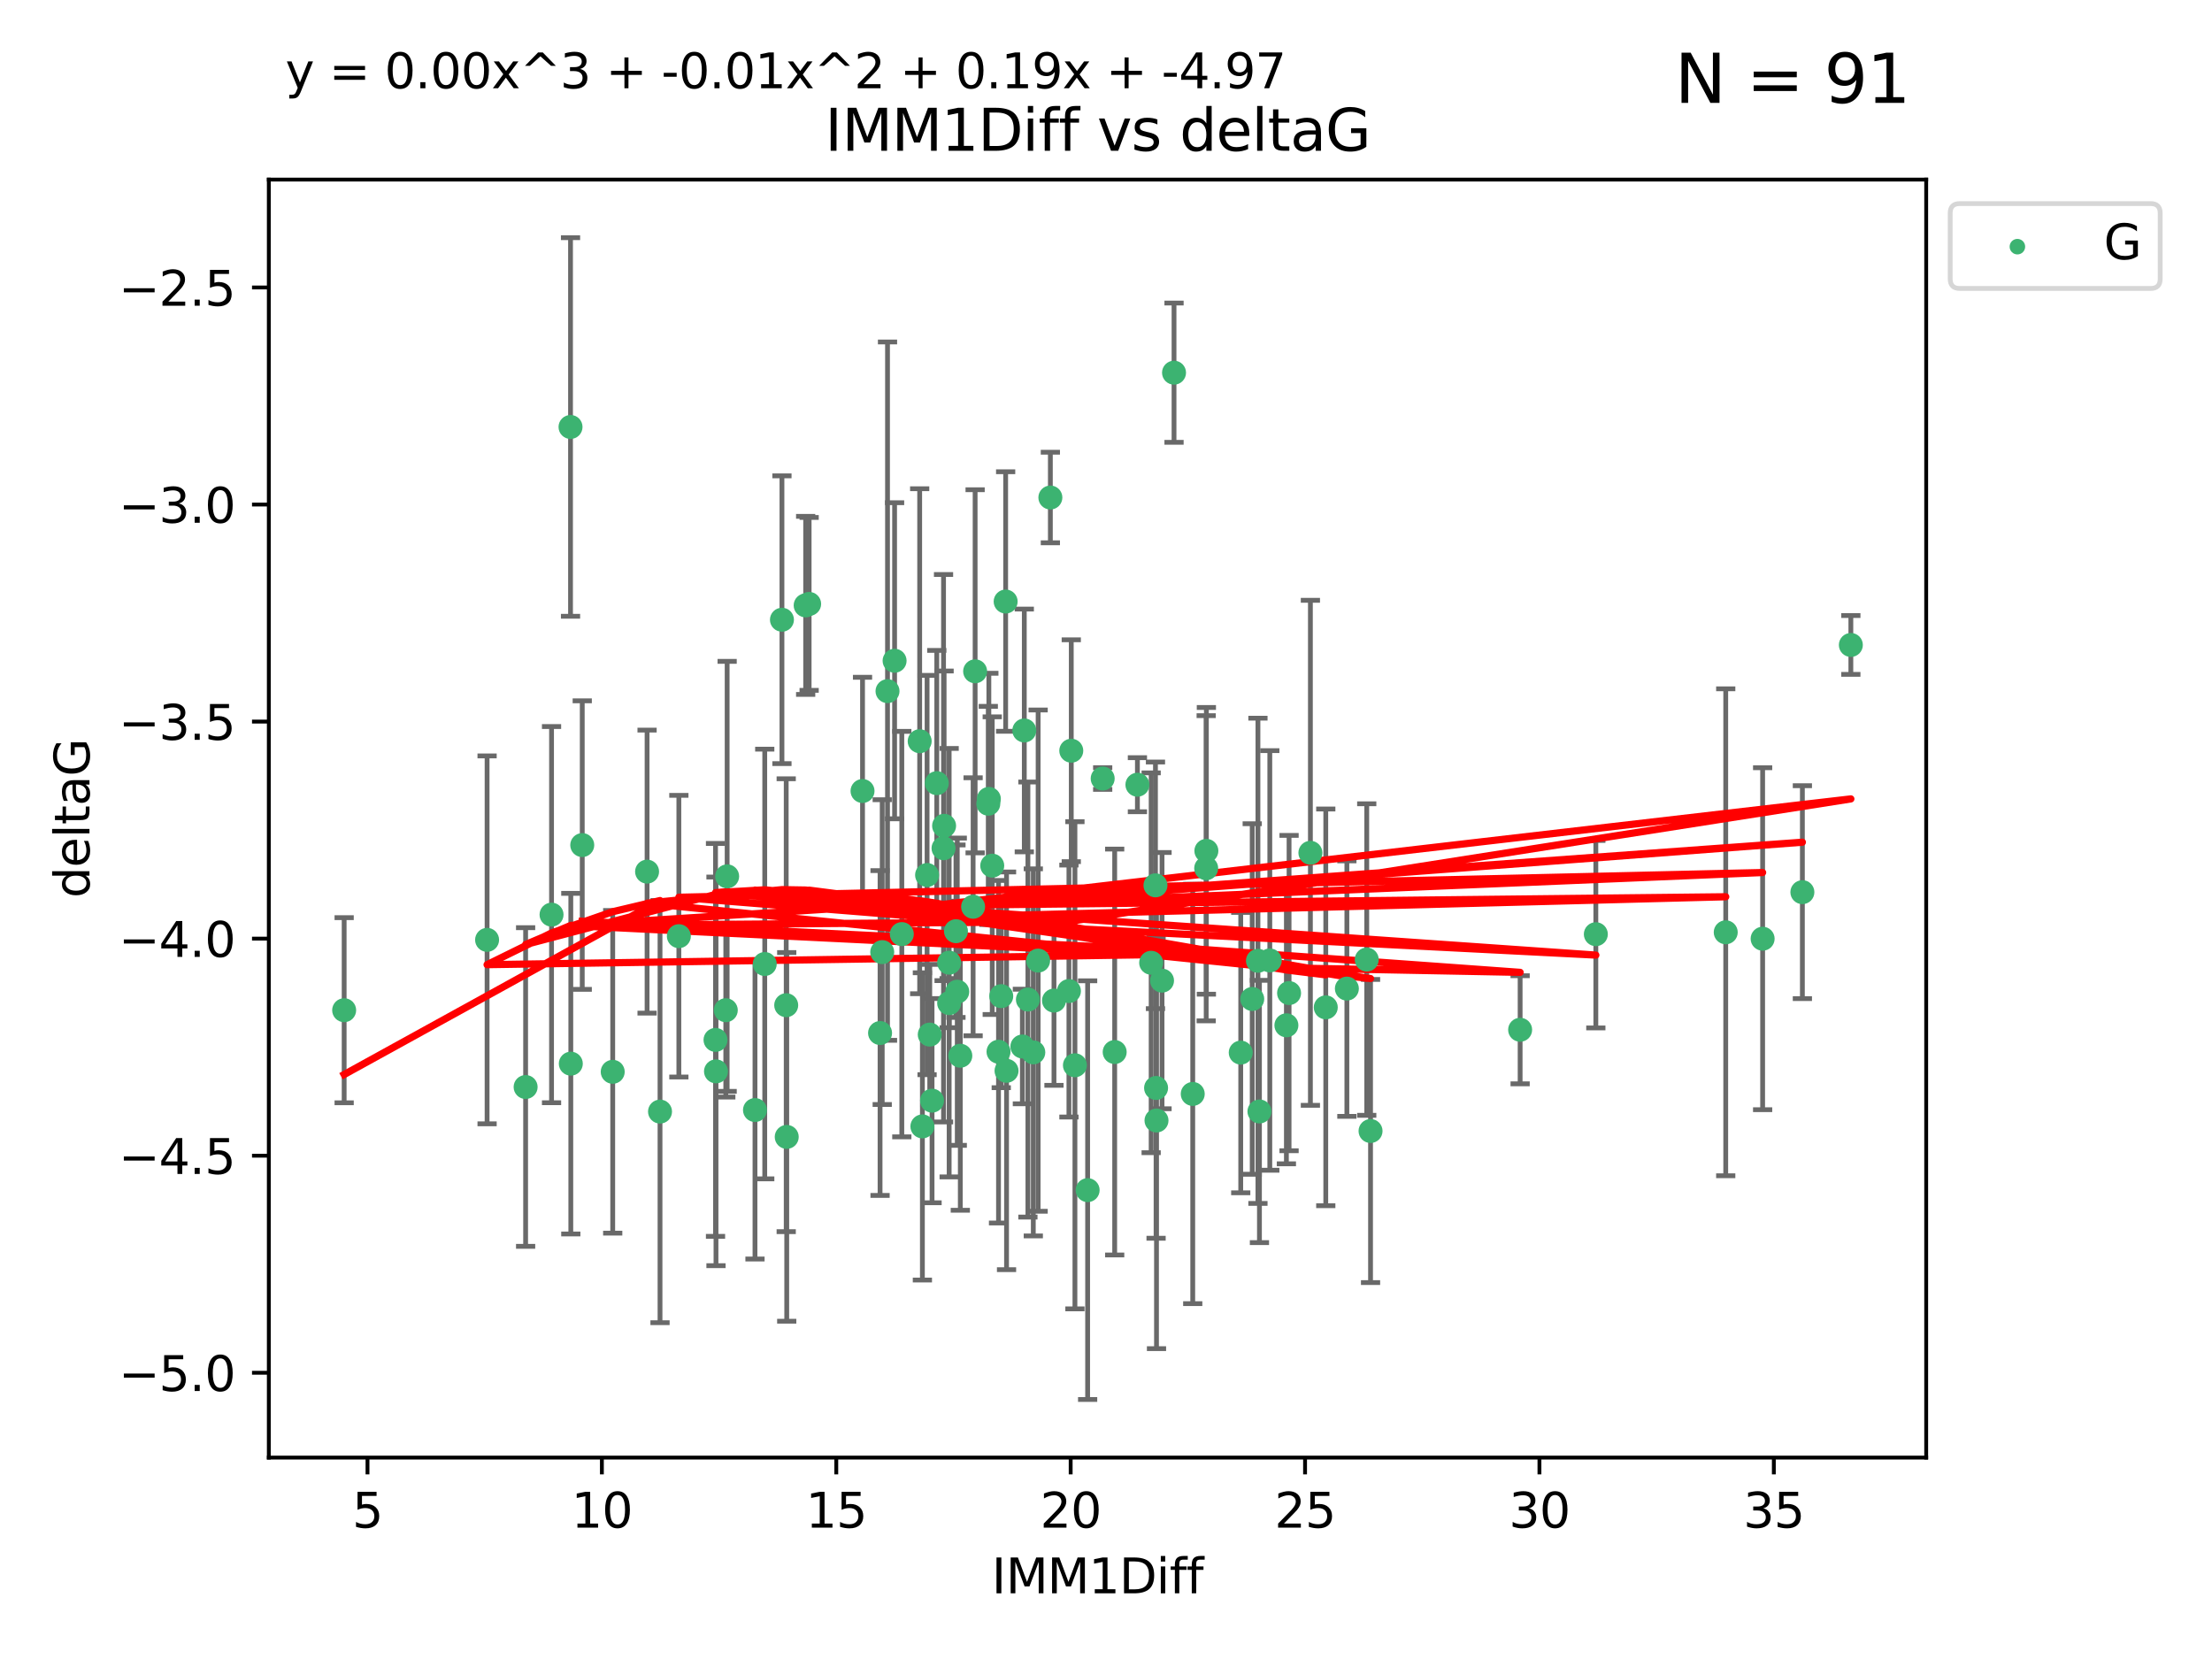 <?xml version="1.0" encoding="utf-8" standalone="no"?>
<!DOCTYPE svg PUBLIC "-//W3C//DTD SVG 1.1//EN"
  "http://www.w3.org/Graphics/SVG/1.1/DTD/svg11.dtd">
<svg xmlns:xlink="http://www.w3.org/1999/xlink" width="460.8pt" height="345.6pt" viewBox="0 0 460.8 345.6" xmlns="http://www.w3.org/2000/svg" version="1.1">
 <defs>
  <style type="text/css">*{stroke-linejoin: round; stroke-linecap: butt}</style>
 </defs>
 <g id="figure_1">
  <g id="patch_1">
   <path d="M 0 345.6 
L 460.8 345.6 
L 460.8 0 
L 0 0 
z
" style="fill: #ffffff"/>
  </g>
  <g id="axes_1">
   <g id="patch_2">
    <path d="M 56 303.64 
L 401.26 303.64 
L 401.26 37.411 
L 56 37.411 
z
" style="fill: #ffffff"/>
   </g>
   <g id="PathCollection_1">
    <defs>
     <path id="m7d8abf55cc" d="M 0 1.118 
C 0.297 1.118 0.581 1 0.791 0.791 
C 1 0.581 1.118 0.297 1.118 0 
C 1.118 -0.297 1 -0.581 0.791 -0.791 
C 0.581 -1 0.297 -1.118 0 -1.118 
C -0.297 -1.118 -0.581 -1 -0.791 -0.791 
C -1 -0.581 -1.118 -0.297 -1.118 0 
C -1.118 0.297 -1 0.581 -0.791 0.791 
C -0.581 1 -0.297 1.118 0 1.118 
z
" style="stroke: #3cb371"/>
    </defs>
    <g clip-path="url(#pa79b4b94d7)">
     <use xlink:href="#m7d8abf55cc" x="71.694" y="210.445" style="fill: #3cb371; stroke: #3cb371"/>
     <use xlink:href="#m7d8abf55cc" x="137.494" y="231.565" style="fill: #3cb371; stroke: #3cb371"/>
     <use xlink:href="#m7d8abf55cc" x="127.64" y="223.278" style="fill: #3cb371; stroke: #3cb371"/>
     <use xlink:href="#m7d8abf55cc" x="114.896" y="190.536" style="fill: #3cb371; stroke: #3cb371"/>
     <use xlink:href="#m7d8abf55cc" x="101.469" y="195.79" style="fill: #3cb371; stroke: #3cb371"/>
     <use xlink:href="#m7d8abf55cc" x="248.469" y="227.886" style="fill: #3cb371; stroke: #3cb371"/>
     <use xlink:href="#m7d8abf55cc" x="268.537" y="206.875" style="fill: #3cb371; stroke: #3cb371"/>
     <use xlink:href="#m7d8abf55cc" x="163.782" y="209.404" style="fill: #3cb371; stroke: #3cb371"/>
     <use xlink:href="#m7d8abf55cc" x="223.928" y="221.915" style="fill: #3cb371; stroke: #3cb371"/>
     <use xlink:href="#m7d8abf55cc" x="212.981" y="218.004" style="fill: #3cb371; stroke: #3cb371"/>
     <use xlink:href="#m7d8abf55cc" x="151.195" y="210.445" style="fill: #3cb371; stroke: #3cb371"/>
     <use xlink:href="#m7d8abf55cc" x="109.496" y="226.445" style="fill: #3cb371; stroke: #3cb371"/>
     <use xlink:href="#m7d8abf55cc" x="118.91" y="221.579" style="fill: #3cb371; stroke: #3cb371"/>
     <use xlink:href="#m7d8abf55cc" x="194.163" y="229.285" style="fill: #3cb371; stroke: #3cb371"/>
     <use xlink:href="#m7d8abf55cc" x="284.718" y="199.894" style="fill: #3cb371; stroke: #3cb371"/>
     <use xlink:href="#m7d8abf55cc" x="157.278" y="231.24" style="fill: #3cb371; stroke: #3cb371"/>
     <use xlink:href="#m7d8abf55cc" x="208.01" y="219.093" style="fill: #3cb371; stroke: #3cb371"/>
     <use xlink:href="#m7d8abf55cc" x="192.151" y="234.649" style="fill: #3cb371; stroke: #3cb371"/>
     <use xlink:href="#m7d8abf55cc" x="272.98" y="177.657" style="fill: #3cb371; stroke: #3cb371"/>
     <use xlink:href="#m7d8abf55cc" x="240.705" y="184.432" style="fill: #3cb371; stroke: #3cb371"/>
     <use xlink:href="#m7d8abf55cc" x="183.782" y="198.343" style="fill: #3cb371; stroke: #3cb371"/>
     <use xlink:href="#m7d8abf55cc" x="262.052" y="200.151" style="fill: #3cb371; stroke: #3cb371"/>
     <use xlink:href="#m7d8abf55cc" x="187.864" y="194.591" style="fill: #3cb371; stroke: #3cb371"/>
     <use xlink:href="#m7d8abf55cc" x="183.333" y="215.199" style="fill: #3cb371; stroke: #3cb371"/>
     <use xlink:href="#m7d8abf55cc" x="208.577" y="207.515" style="fill: #3cb371; stroke: #3cb371"/>
     <use xlink:href="#m7d8abf55cc" x="232.209" y="219.158" style="fill: #3cb371; stroke: #3cb371"/>
     <use xlink:href="#m7d8abf55cc" x="280.578" y="205.944" style="fill: #3cb371; stroke: #3cb371"/>
     <use xlink:href="#m7d8abf55cc" x="214.133" y="208.224" style="fill: #3cb371; stroke: #3cb371"/>
     <use xlink:href="#m7d8abf55cc" x="276.183" y="209.853" style="fill: #3cb371; stroke: #3cb371"/>
     <use xlink:href="#m7d8abf55cc" x="267.98" y="213.59" style="fill: #3cb371; stroke: #3cb371"/>
     <use xlink:href="#m7d8abf55cc" x="240.832" y="226.644" style="fill: #3cb371; stroke: #3cb371"/>
     <use xlink:href="#m7d8abf55cc" x="240.92" y="233.421" style="fill: #3cb371; stroke: #3cb371"/>
     <use xlink:href="#m7d8abf55cc" x="193.128" y="182.282" style="fill: #3cb371; stroke: #3cb371"/>
     <use xlink:href="#m7d8abf55cc" x="258.468" y="219.277" style="fill: #3cb371; stroke: #3cb371"/>
     <use xlink:href="#m7d8abf55cc" x="215.256" y="219.228" style="fill: #3cb371; stroke: #3cb371"/>
     <use xlink:href="#m7d8abf55cc" x="149.154" y="223.183" style="fill: #3cb371; stroke: #3cb371"/>
     <use xlink:href="#m7d8abf55cc" x="197.727" y="200.544" style="fill: #3cb371; stroke: #3cb371"/>
     <use xlink:href="#m7d8abf55cc" x="179.68" y="164.781" style="fill: #3cb371; stroke: #3cb371"/>
     <use xlink:href="#m7d8abf55cc" x="193.684" y="215.525" style="fill: #3cb371; stroke: #3cb371"/>
     <use xlink:href="#m7d8abf55cc" x="219.563" y="208.437" style="fill: #3cb371; stroke: #3cb371"/>
     <use xlink:href="#m7d8abf55cc" x="168.558" y="125.806" style="fill: #3cb371; stroke: #3cb371"/>
     <use xlink:href="#m7d8abf55cc" x="209.68" y="223.07" style="fill: #3cb371; stroke: #3cb371"/>
     <use xlink:href="#m7d8abf55cc" x="242.072" y="204.284" style="fill: #3cb371; stroke: #3cb371"/>
     <use xlink:href="#m7d8abf55cc" x="200.051" y="219.93" style="fill: #3cb371; stroke: #3cb371"/>
     <use xlink:href="#m7d8abf55cc" x="226.574" y="247.928" style="fill: #3cb371; stroke: #3cb371"/>
     <use xlink:href="#m7d8abf55cc" x="264.523" y="200.077" style="fill: #3cb371; stroke: #3cb371"/>
     <use xlink:href="#m7d8abf55cc" x="316.671" y="214.52" style="fill: #3cb371; stroke: #3cb371"/>
     <use xlink:href="#m7d8abf55cc" x="239.807" y="200.564" style="fill: #3cb371; stroke: #3cb371"/>
     <use xlink:href="#m7d8abf55cc" x="285.509" y="235.61" style="fill: #3cb371; stroke: #3cb371"/>
     <use xlink:href="#m7d8abf55cc" x="262.365" y="231.539" style="fill: #3cb371; stroke: #3cb371"/>
     <use xlink:href="#m7d8abf55cc" x="134.798" y="181.575" style="fill: #3cb371; stroke: #3cb371"/>
     <use xlink:href="#m7d8abf55cc" x="162.894" y="129.102" style="fill: #3cb371; stroke: #3cb371"/>
     <use xlink:href="#m7d8abf55cc" x="167.835" y="126.112" style="fill: #3cb371; stroke: #3cb371"/>
     <use xlink:href="#m7d8abf55cc" x="209.495" y="125.311" style="fill: #3cb371; stroke: #3cb371"/>
     <use xlink:href="#m7d8abf55cc" x="359.502" y="194.214" style="fill: #3cb371; stroke: #3cb371"/>
     <use xlink:href="#m7d8abf55cc" x="197.727" y="208.97" style="fill: #3cb371; stroke: #3cb371"/>
     <use xlink:href="#m7d8abf55cc" x="202.717" y="188.896" style="fill: #3cb371; stroke: #3cb371"/>
     <use xlink:href="#m7d8abf55cc" x="260.861" y="208.106" style="fill: #3cb371; stroke: #3cb371"/>
     <use xlink:href="#m7d8abf55cc" x="163.89" y="236.838" style="fill: #3cb371; stroke: #3cb371"/>
     <use xlink:href="#m7d8abf55cc" x="196.672" y="172.031" style="fill: #3cb371; stroke: #3cb371"/>
     <use xlink:href="#m7d8abf55cc" x="375.469" y="185.854" style="fill: #3cb371; stroke: #3cb371"/>
     <use xlink:href="#m7d8abf55cc" x="199.143" y="193.987" style="fill: #3cb371; stroke: #3cb371"/>
     <use xlink:href="#m7d8abf55cc" x="367.188" y="195.552" style="fill: #3cb371; stroke: #3cb371"/>
     <use xlink:href="#m7d8abf55cc" x="141.419" y="195.021" style="fill: #3cb371; stroke: #3cb371"/>
     <use xlink:href="#m7d8abf55cc" x="223.166" y="156.387" style="fill: #3cb371; stroke: #3cb371"/>
     <use xlink:href="#m7d8abf55cc" x="205.881" y="167.432" style="fill: #3cb371; stroke: #3cb371"/>
     <use xlink:href="#m7d8abf55cc" x="186.36" y="137.646" style="fill: #3cb371; stroke: #3cb371"/>
     <use xlink:href="#m7d8abf55cc" x="184.885" y="143.978" style="fill: #3cb371; stroke: #3cb371"/>
     <use xlink:href="#m7d8abf55cc" x="195.149" y="163.147" style="fill: #3cb371; stroke: #3cb371"/>
     <use xlink:href="#m7d8abf55cc" x="222.678" y="206.454" style="fill: #3cb371; stroke: #3cb371"/>
     <use xlink:href="#m7d8abf55cc" x="332.442" y="194.61" style="fill: #3cb371; stroke: #3cb371"/>
     <use xlink:href="#m7d8abf55cc" x="206.702" y="180.334" style="fill: #3cb371; stroke: #3cb371"/>
     <use xlink:href="#m7d8abf55cc" x="196.555" y="176.703" style="fill: #3cb371; stroke: #3cb371"/>
     <use xlink:href="#m7d8abf55cc" x="385.566" y="134.358" style="fill: #3cb371; stroke: #3cb371"/>
     <use xlink:href="#m7d8abf55cc" x="218.811" y="103.643" style="fill: #3cb371; stroke: #3cb371"/>
     <use xlink:href="#m7d8abf55cc" x="203.137" y="139.845" style="fill: #3cb371; stroke: #3cb371"/>
     <use xlink:href="#m7d8abf55cc" x="251.271" y="180.872" style="fill: #3cb371; stroke: #3cb371"/>
     <use xlink:href="#m7d8abf55cc" x="191.585" y="154.409" style="fill: #3cb371; stroke: #3cb371"/>
     <use xlink:href="#m7d8abf55cc" x="213.381" y="152.171" style="fill: #3cb371; stroke: #3cb371"/>
     <use xlink:href="#m7d8abf55cc" x="229.709" y="162.183" style="fill: #3cb371; stroke: #3cb371"/>
     <use xlink:href="#m7d8abf55cc" x="216.262" y="200.112" style="fill: #3cb371; stroke: #3cb371"/>
     <use xlink:href="#m7d8abf55cc" x="118.851" y="88.945" style="fill: #3cb371; stroke: #3cb371"/>
     <use xlink:href="#m7d8abf55cc" x="251.31" y="177.247" style="fill: #3cb371; stroke: #3cb371"/>
     <use xlink:href="#m7d8abf55cc" x="236.945" y="163.47" style="fill: #3cb371; stroke: #3cb371"/>
     <use xlink:href="#m7d8abf55cc" x="199.417" y="206.591" style="fill: #3cb371; stroke: #3cb371"/>
     <use xlink:href="#m7d8abf55cc" x="151.478" y="182.557" style="fill: #3cb371; stroke: #3cb371"/>
     <use xlink:href="#m7d8abf55cc" x="149.056" y="216.63" style="fill: #3cb371; stroke: #3cb371"/>
     <use xlink:href="#m7d8abf55cc" x="159.31" y="200.821" style="fill: #3cb371; stroke: #3cb371"/>
     <use xlink:href="#m7d8abf55cc" x="205.998" y="166.427" style="fill: #3cb371; stroke: #3cb371"/>
     <use xlink:href="#m7d8abf55cc" x="244.572" y="77.635" style="fill: #3cb371; stroke: #3cb371"/>
     <use xlink:href="#m7d8abf55cc" x="121.293" y="176.046" style="fill: #3cb371; stroke: #3cb371"/>
    </g>
   </g>
   <g id="matplotlib.axis_1">
    <g id="xtick_1">
     <g id="line2d_1">
      <defs>
       <path id="m12a5068ba6" d="M 0 0 
L 0 3.5 
" style="stroke: #000000; stroke-width: 0.8"/>
      </defs>
      <g>
       <use xlink:href="#m12a5068ba6" x="76.557" y="303.64" style="stroke: #000000; stroke-width: 0.8"/>
      </g>
     </g>
     <g id="text_1">
      <!-- 5 -->
      <g transform="translate(73.376 318.238)scale(0.1 -0.1)">
       <defs>
        <path id="DejaVuSans-35" d="M 691 4666 
L 3169 4666 
L 3169 4134 
L 1269 4134 
L 1269 2991 
Q 1406 3038 1543 3061 
Q 1681 3084 1819 3084 
Q 2600 3084 3056 2656 
Q 3513 2228 3513 1497 
Q 3513 744 3044 326 
Q 2575 -91 1722 -91 
Q 1428 -91 1123 -41 
Q 819 9 494 109 
L 494 744 
Q 775 591 1075 516 
Q 1375 441 1709 441 
Q 2250 441 2565 725 
Q 2881 1009 2881 1497 
Q 2881 1984 2565 2268 
Q 2250 2553 1709 2553 
Q 1456 2553 1204 2497 
Q 953 2441 691 2322 
L 691 4666 
z
" transform="scale(0.016)"/>
       </defs>
       <use xlink:href="#DejaVuSans-35"/>
      </g>
     </g>
    </g>
    <g id="xtick_2">
     <g id="line2d_2">
      <g>
       <use xlink:href="#m12a5068ba6" x="125.384" y="303.64" style="stroke: #000000; stroke-width: 0.8"/>
      </g>
     </g>
     <g id="text_2">
      <!-- 10 -->
      <g transform="translate(119.022 318.238)scale(0.1 -0.1)">
       <defs>
        <path id="DejaVuSans-31" d="M 794 531 
L 1825 531 
L 1825 4091 
L 703 3866 
L 703 4441 
L 1819 4666 
L 2450 4666 
L 2450 531 
L 3481 531 
L 3481 0 
L 794 0 
L 794 531 
z
" transform="scale(0.016)"/>
        <path id="DejaVuSans-30" d="M 2034 4250 
Q 1547 4250 1301 3770 
Q 1056 3291 1056 2328 
Q 1056 1369 1301 889 
Q 1547 409 2034 409 
Q 2525 409 2770 889 
Q 3016 1369 3016 2328 
Q 3016 3291 2770 3770 
Q 2525 4250 2034 4250 
z
M 2034 4750 
Q 2819 4750 3233 4129 
Q 3647 3509 3647 2328 
Q 3647 1150 3233 529 
Q 2819 -91 2034 -91 
Q 1250 -91 836 529 
Q 422 1150 422 2328 
Q 422 3509 836 4129 
Q 1250 4750 2034 4750 
z
" transform="scale(0.016)"/>
       </defs>
       <use xlink:href="#DejaVuSans-31"/>
       <use xlink:href="#DejaVuSans-30" x="63.623"/>
      </g>
     </g>
    </g>
    <g id="xtick_3">
     <g id="line2d_3">
      <g>
       <use xlink:href="#m12a5068ba6" x="174.212" y="303.64" style="stroke: #000000; stroke-width: 0.8"/>
      </g>
     </g>
     <g id="text_3">
      <!-- 15 -->
      <g transform="translate(167.849 318.238)scale(0.1 -0.1)">
       <use xlink:href="#DejaVuSans-31"/>
       <use xlink:href="#DejaVuSans-35" x="63.623"/>
      </g>
     </g>
    </g>
    <g id="xtick_4">
     <g id="line2d_4">
      <g>
       <use xlink:href="#m12a5068ba6" x="223.039" y="303.64" style="stroke: #000000; stroke-width: 0.8"/>
      </g>
     </g>
     <g id="text_4">
      <!-- 20 -->
      <g transform="translate(216.677 318.238)scale(0.1 -0.1)">
       <defs>
        <path id="DejaVuSans-32" d="M 1228 531 
L 3431 531 
L 3431 0 
L 469 0 
L 469 531 
Q 828 903 1448 1529 
Q 2069 2156 2228 2338 
Q 2531 2678 2651 2914 
Q 2772 3150 2772 3378 
Q 2772 3750 2511 3984 
Q 2250 4219 1831 4219 
Q 1534 4219 1204 4116 
Q 875 4013 500 3803 
L 500 4441 
Q 881 4594 1212 4672 
Q 1544 4750 1819 4750 
Q 2544 4750 2975 4387 
Q 3406 4025 3406 3419 
Q 3406 3131 3298 2873 
Q 3191 2616 2906 2266 
Q 2828 2175 2409 1742 
Q 1991 1309 1228 531 
z
" transform="scale(0.016)"/>
       </defs>
       <use xlink:href="#DejaVuSans-32"/>
       <use xlink:href="#DejaVuSans-30" x="63.623"/>
      </g>
     </g>
    </g>
    <g id="xtick_5">
     <g id="line2d_5">
      <g>
       <use xlink:href="#m12a5068ba6" x="271.867" y="303.64" style="stroke: #000000; stroke-width: 0.8"/>
      </g>
     </g>
     <g id="text_5">
      <!-- 25 -->
      <g transform="translate(265.504 318.238)scale(0.1 -0.1)">
       <use xlink:href="#DejaVuSans-32"/>
       <use xlink:href="#DejaVuSans-35" x="63.623"/>
      </g>
     </g>
    </g>
    <g id="xtick_6">
     <g id="line2d_6">
      <g>
       <use xlink:href="#m12a5068ba6" x="320.694" y="303.64" style="stroke: #000000; stroke-width: 0.8"/>
      </g>
     </g>
     <g id="text_6">
      <!-- 30 -->
      <g transform="translate(314.332 318.238)scale(0.1 -0.1)">
       <defs>
        <path id="DejaVuSans-33" d="M 2597 2516 
Q 3050 2419 3304 2112 
Q 3559 1806 3559 1356 
Q 3559 666 3084 287 
Q 2609 -91 1734 -91 
Q 1441 -91 1130 -33 
Q 819 25 488 141 
L 488 750 
Q 750 597 1062 519 
Q 1375 441 1716 441 
Q 2309 441 2620 675 
Q 2931 909 2931 1356 
Q 2931 1769 2642 2001 
Q 2353 2234 1838 2234 
L 1294 2234 
L 1294 2753 
L 1863 2753 
Q 2328 2753 2575 2939 
Q 2822 3125 2822 3475 
Q 2822 3834 2567 4026 
Q 2313 4219 1838 4219 
Q 1578 4219 1281 4162 
Q 984 4106 628 3988 
L 628 4550 
Q 988 4650 1302 4700 
Q 1616 4750 1894 4750 
Q 2613 4750 3031 4423 
Q 3450 4097 3450 3541 
Q 3450 3153 3228 2886 
Q 3006 2619 2597 2516 
z
" transform="scale(0.016)"/>
       </defs>
       <use xlink:href="#DejaVuSans-33"/>
       <use xlink:href="#DejaVuSans-30" x="63.623"/>
      </g>
     </g>
    </g>
    <g id="xtick_7">
     <g id="line2d_7">
      <g>
       <use xlink:href="#m12a5068ba6" x="369.522" y="303.64" style="stroke: #000000; stroke-width: 0.8"/>
      </g>
     </g>
     <g id="text_7">
      <!-- 35 -->
      <g transform="translate(363.159 318.238)scale(0.1 -0.1)">
       <use xlink:href="#DejaVuSans-33"/>
       <use xlink:href="#DejaVuSans-35" x="63.623"/>
      </g>
     </g>
    </g>
    <g id="text_8">
     <!-- IMM1Diff -->
     <g transform="translate(206.586 331.917)scale(0.1 -0.1)">
      <defs>
       <path id="DejaVuSans-49" d="M 628 4666 
L 1259 4666 
L 1259 0 
L 628 0 
L 628 4666 
z
" transform="scale(0.016)"/>
       <path id="DejaVuSans-4d" d="M 628 4666 
L 1569 4666 
L 2759 1491 
L 3956 4666 
L 4897 4666 
L 4897 0 
L 4281 0 
L 4281 4097 
L 3078 897 
L 2444 897 
L 1241 4097 
L 1241 0 
L 628 0 
L 628 4666 
z
" transform="scale(0.016)"/>
       <path id="DejaVuSans-44" d="M 1259 4147 
L 1259 519 
L 2022 519 
Q 2988 519 3436 956 
Q 3884 1394 3884 2338 
Q 3884 3275 3436 3711 
Q 2988 4147 2022 4147 
L 1259 4147 
z
M 628 4666 
L 1925 4666 
Q 3281 4666 3915 4102 
Q 4550 3538 4550 2338 
Q 4550 1131 3912 565 
Q 3275 0 1925 0 
L 628 0 
L 628 4666 
z
" transform="scale(0.016)"/>
       <path id="DejaVuSans-69" d="M 603 3500 
L 1178 3500 
L 1178 0 
L 603 0 
L 603 3500 
z
M 603 4863 
L 1178 4863 
L 1178 4134 
L 603 4134 
L 603 4863 
z
" transform="scale(0.016)"/>
       <path id="DejaVuSans-66" d="M 2375 4863 
L 2375 4384 
L 1825 4384 
Q 1516 4384 1395 4259 
Q 1275 4134 1275 3809 
L 1275 3500 
L 2222 3500 
L 2222 3053 
L 1275 3053 
L 1275 0 
L 697 0 
L 697 3053 
L 147 3053 
L 147 3500 
L 697 3500 
L 697 3744 
Q 697 4328 969 4595 
Q 1241 4863 1831 4863 
L 2375 4863 
z
" transform="scale(0.016)"/>
      </defs>
      <use xlink:href="#DejaVuSans-49"/>
      <use xlink:href="#DejaVuSans-4d" x="29.492"/>
      <use xlink:href="#DejaVuSans-4d" x="115.771"/>
      <use xlink:href="#DejaVuSans-31" x="202.051"/>
      <use xlink:href="#DejaVuSans-44" x="265.674"/>
      <use xlink:href="#DejaVuSans-69" x="342.676"/>
      <use xlink:href="#DejaVuSans-66" x="370.459"/>
      <use xlink:href="#DejaVuSans-66" x="405.664"/>
     </g>
    </g>
   </g>
   <g id="matplotlib.axis_2">
    <g id="ytick_1">
     <g id="line2d_8">
      <defs>
       <path id="m23981aa794" d="M 0 0 
L -3.5 0 
" style="stroke: #000000; stroke-width: 0.8"/>
      </defs>
      <g>
       <use xlink:href="#m23981aa794" x="56" y="285.973" style="stroke: #000000; stroke-width: 0.8"/>
      </g>
     </g>
     <g id="text_9">
      <!-- −5.0 -->
      <g transform="translate(24.717 289.772)scale(0.1 -0.1)">
       <defs>
        <path id="DejaVuSans-2212" d="M 678 2272 
L 4684 2272 
L 4684 1741 
L 678 1741 
L 678 2272 
z
" transform="scale(0.016)"/>
        <path id="DejaVuSans-2e" d="M 684 794 
L 1344 794 
L 1344 0 
L 684 0 
L 684 794 
z
" transform="scale(0.016)"/>
       </defs>
       <use xlink:href="#DejaVuSans-2212"/>
       <use xlink:href="#DejaVuSans-35" x="83.789"/>
       <use xlink:href="#DejaVuSans-2e" x="147.412"/>
       <use xlink:href="#DejaVuSans-30" x="179.199"/>
      </g>
     </g>
    </g>
    <g id="ytick_2">
     <g id="line2d_9">
      <g>
       <use xlink:href="#m23981aa794" x="56" y="240.755" style="stroke: #000000; stroke-width: 0.8"/>
      </g>
     </g>
     <g id="text_10">
      <!-- −4.5 -->
      <g transform="translate(24.717 244.554)scale(0.1 -0.1)">
       <defs>
        <path id="DejaVuSans-34" d="M 2419 4116 
L 825 1625 
L 2419 1625 
L 2419 4116 
z
M 2253 4666 
L 3047 4666 
L 3047 1625 
L 3713 1625 
L 3713 1100 
L 3047 1100 
L 3047 0 
L 2419 0 
L 2419 1100 
L 313 1100 
L 313 1709 
L 2253 4666 
z
" transform="scale(0.016)"/>
       </defs>
       <use xlink:href="#DejaVuSans-2212"/>
       <use xlink:href="#DejaVuSans-34" x="83.789"/>
       <use xlink:href="#DejaVuSans-2e" x="147.412"/>
       <use xlink:href="#DejaVuSans-35" x="179.199"/>
      </g>
     </g>
    </g>
    <g id="ytick_3">
     <g id="line2d_10">
      <g>
       <use xlink:href="#m23981aa794" x="56" y="195.537" style="stroke: #000000; stroke-width: 0.8"/>
      </g>
     </g>
     <g id="text_11">
      <!-- −4.0 -->
      <g transform="translate(24.717 199.336)scale(0.1 -0.1)">
       <use xlink:href="#DejaVuSans-2212"/>
       <use xlink:href="#DejaVuSans-34" x="83.789"/>
       <use xlink:href="#DejaVuSans-2e" x="147.412"/>
       <use xlink:href="#DejaVuSans-30" x="179.199"/>
      </g>
     </g>
    </g>
    <g id="ytick_4">
     <g id="line2d_11">
      <g>
       <use xlink:href="#m23981aa794" x="56" y="150.319" style="stroke: #000000; stroke-width: 0.8"/>
      </g>
     </g>
     <g id="text_12">
      <!-- −3.5 -->
      <g transform="translate(24.717 154.119)scale(0.1 -0.1)">
       <use xlink:href="#DejaVuSans-2212"/>
       <use xlink:href="#DejaVuSans-33" x="83.789"/>
       <use xlink:href="#DejaVuSans-2e" x="147.412"/>
       <use xlink:href="#DejaVuSans-35" x="179.199"/>
      </g>
     </g>
    </g>
    <g id="ytick_5">
     <g id="line2d_12">
      <g>
       <use xlink:href="#m23981aa794" x="56" y="105.102" style="stroke: #000000; stroke-width: 0.8"/>
      </g>
     </g>
     <g id="text_13">
      <!-- −3.0 -->
      <g transform="translate(24.717 108.901)scale(0.1 -0.1)">
       <use xlink:href="#DejaVuSans-2212"/>
       <use xlink:href="#DejaVuSans-33" x="83.789"/>
       <use xlink:href="#DejaVuSans-2e" x="147.412"/>
       <use xlink:href="#DejaVuSans-30" x="179.199"/>
      </g>
     </g>
    </g>
    <g id="ytick_6">
     <g id="line2d_13">
      <g>
       <use xlink:href="#m23981aa794" x="56" y="59.884" style="stroke: #000000; stroke-width: 0.8"/>
      </g>
     </g>
     <g id="text_14">
      <!-- −2.5 -->
      <g transform="translate(24.717 63.683)scale(0.1 -0.1)">
       <use xlink:href="#DejaVuSans-2212"/>
       <use xlink:href="#DejaVuSans-32" x="83.789"/>
       <use xlink:href="#DejaVuSans-2e" x="147.412"/>
       <use xlink:href="#DejaVuSans-35" x="179.199"/>
      </g>
     </g>
    </g>
    <g id="text_15">
     <!-- deltaG -->
     <g transform="translate(18.637 187.064)rotate(-90)scale(0.1 -0.1)">
      <defs>
       <path id="DejaVuSans-64" d="M 2906 2969 
L 2906 4863 
L 3481 4863 
L 3481 0 
L 2906 0 
L 2906 525 
Q 2725 213 2448 61 
Q 2172 -91 1784 -91 
Q 1150 -91 751 415 
Q 353 922 353 1747 
Q 353 2572 751 3078 
Q 1150 3584 1784 3584 
Q 2172 3584 2448 3432 
Q 2725 3281 2906 2969 
z
M 947 1747 
Q 947 1113 1208 752 
Q 1469 391 1925 391 
Q 2381 391 2643 752 
Q 2906 1113 2906 1747 
Q 2906 2381 2643 2742 
Q 2381 3103 1925 3103 
Q 1469 3103 1208 2742 
Q 947 2381 947 1747 
z
" transform="scale(0.016)"/>
       <path id="DejaVuSans-65" d="M 3597 1894 
L 3597 1613 
L 953 1613 
Q 991 1019 1311 708 
Q 1631 397 2203 397 
Q 2534 397 2845 478 
Q 3156 559 3463 722 
L 3463 178 
Q 3153 47 2828 -22 
Q 2503 -91 2169 -91 
Q 1331 -91 842 396 
Q 353 884 353 1716 
Q 353 2575 817 3079 
Q 1281 3584 2069 3584 
Q 2775 3584 3186 3129 
Q 3597 2675 3597 1894 
z
M 3022 2063 
Q 3016 2534 2758 2815 
Q 2500 3097 2075 3097 
Q 1594 3097 1305 2825 
Q 1016 2553 972 2059 
L 3022 2063 
z
" transform="scale(0.016)"/>
       <path id="DejaVuSans-6c" d="M 603 4863 
L 1178 4863 
L 1178 0 
L 603 0 
L 603 4863 
z
" transform="scale(0.016)"/>
       <path id="DejaVuSans-74" d="M 1172 4494 
L 1172 3500 
L 2356 3500 
L 2356 3053 
L 1172 3053 
L 1172 1153 
Q 1172 725 1289 603 
Q 1406 481 1766 481 
L 2356 481 
L 2356 0 
L 1766 0 
Q 1100 0 847 248 
Q 594 497 594 1153 
L 594 3053 
L 172 3053 
L 172 3500 
L 594 3500 
L 594 4494 
L 1172 4494 
z
" transform="scale(0.016)"/>
       <path id="DejaVuSans-61" d="M 2194 1759 
Q 1497 1759 1228 1600 
Q 959 1441 959 1056 
Q 959 750 1161 570 
Q 1363 391 1709 391 
Q 2188 391 2477 730 
Q 2766 1069 2766 1631 
L 2766 1759 
L 2194 1759 
z
M 3341 1997 
L 3341 0 
L 2766 0 
L 2766 531 
Q 2569 213 2275 61 
Q 1981 -91 1556 -91 
Q 1019 -91 701 211 
Q 384 513 384 1019 
Q 384 1609 779 1909 
Q 1175 2209 1959 2209 
L 2766 2209 
L 2766 2266 
Q 2766 2663 2505 2880 
Q 2244 3097 1772 3097 
Q 1472 3097 1187 3025 
Q 903 2953 641 2809 
L 641 3341 
Q 956 3463 1253 3523 
Q 1550 3584 1831 3584 
Q 2591 3584 2966 3190 
Q 3341 2797 3341 1997 
z
" transform="scale(0.016)"/>
       <path id="DejaVuSans-47" d="M 3809 666 
L 3809 1919 
L 2778 1919 
L 2778 2438 
L 4434 2438 
L 4434 434 
Q 4069 175 3628 42 
Q 3188 -91 2688 -91 
Q 1594 -91 976 548 
Q 359 1188 359 2328 
Q 359 3472 976 4111 
Q 1594 4750 2688 4750 
Q 3144 4750 3555 4637 
Q 3966 4525 4313 4306 
L 4313 3634 
Q 3963 3931 3569 4081 
Q 3175 4231 2741 4231 
Q 1884 4231 1454 3753 
Q 1025 3275 1025 2328 
Q 1025 1384 1454 906 
Q 1884 428 2741 428 
Q 3075 428 3337 486 
Q 3600 544 3809 666 
z
" transform="scale(0.016)"/>
      </defs>
      <use xlink:href="#DejaVuSans-64"/>
      <use xlink:href="#DejaVuSans-65" x="63.477"/>
      <use xlink:href="#DejaVuSans-6c" x="125"/>
      <use xlink:href="#DejaVuSans-74" x="152.783"/>
      <use xlink:href="#DejaVuSans-61" x="191.992"/>
      <use xlink:href="#DejaVuSans-47" x="253.271"/>
     </g>
    </g>
   </g>
   <g id="LineCollection_1">
    <path d="M 71.694 229.727 
L 71.694 191.163 
" clip-path="url(#pa79b4b94d7)" style="fill: none; stroke: #696969"/>
    <path d="M 137.494 275.536 
L 137.494 187.594 
" clip-path="url(#pa79b4b94d7)" style="fill: none; stroke: #696969"/>
    <path d="M 127.64 256.888 
L 127.64 189.668 
" clip-path="url(#pa79b4b94d7)" style="fill: none; stroke: #696969"/>
    <path d="M 114.896 229.721 
L 114.896 151.351 
" clip-path="url(#pa79b4b94d7)" style="fill: none; stroke: #696969"/>
    <path d="M 101.469 234.11 
L 101.469 157.469 
" clip-path="url(#pa79b4b94d7)" style="fill: none; stroke: #696969"/>
    <path d="M 248.469 271.571 
L 248.469 184.202 
" clip-path="url(#pa79b4b94d7)" style="fill: none; stroke: #696969"/>
    <path d="M 268.537 239.723 
L 268.537 174.028 
" clip-path="url(#pa79b4b94d7)" style="fill: none; stroke: #696969"/>
    <path d="M 163.782 256.573 
L 163.782 162.235 
" clip-path="url(#pa79b4b94d7)" style="fill: none; stroke: #696969"/>
    <path d="M 223.928 272.66 
L 223.928 171.17 
" clip-path="url(#pa79b4b94d7)" style="fill: none; stroke: #696969"/>
    <path d="M 212.981 229.94 
L 212.981 206.068 
" clip-path="url(#pa79b4b94d7)" style="fill: none; stroke: #696969"/>
    <path d="M 151.195 228.538 
L 151.195 192.352 
" clip-path="url(#pa79b4b94d7)" style="fill: none; stroke: #696969"/>
    <path d="M 109.496 259.635 
L 109.496 193.254 
" clip-path="url(#pa79b4b94d7)" style="fill: none; stroke: #696969"/>
    <path d="M 118.91 257.056 
L 118.91 186.101 
" clip-path="url(#pa79b4b94d7)" style="fill: none; stroke: #696969"/>
    <path d="M 194.163 250.557 
L 194.163 208.014 
" clip-path="url(#pa79b4b94d7)" style="fill: none; stroke: #696969"/>
    <path d="M 284.718 232.341 
L 284.718 167.446 
" clip-path="url(#pa79b4b94d7)" style="fill: none; stroke: #696969"/>
    <path d="M 157.278 262.275 
L 157.278 200.206 
" clip-path="url(#pa79b4b94d7)" style="fill: none; stroke: #696969"/>
    <path d="M 208.01 254.772 
L 208.01 183.415 
" clip-path="url(#pa79b4b94d7)" style="fill: none; stroke: #696969"/>
    <path d="M 192.151 266.654 
L 192.151 202.645 
" clip-path="url(#pa79b4b94d7)" style="fill: none; stroke: #696969"/>
    <path d="M 272.98 230.258 
L 272.98 125.055 
" clip-path="url(#pa79b4b94d7)" style="fill: none; stroke: #696969"/>
    <path d="M 240.705 210.117 
L 240.705 158.746 
" clip-path="url(#pa79b4b94d7)" style="fill: none; stroke: #696969"/>
    <path d="M 183.782 230.089 
L 183.782 166.596 
" clip-path="url(#pa79b4b94d7)" style="fill: none; stroke: #696969"/>
    <path d="M 262.052 250.692 
L 262.052 149.61 
" clip-path="url(#pa79b4b94d7)" style="fill: none; stroke: #696969"/>
    <path d="M 187.864 236.825 
L 187.864 152.358 
" clip-path="url(#pa79b4b94d7)" style="fill: none; stroke: #696969"/>
    <path d="M 183.333 249.029 
L 183.333 181.369 
" clip-path="url(#pa79b4b94d7)" style="fill: none; stroke: #696969"/>
    <path d="M 208.577 226.584 
L 208.577 188.445 
" clip-path="url(#pa79b4b94d7)" style="fill: none; stroke: #696969"/>
    <path d="M 232.209 261.433 
L 232.209 176.883 
" clip-path="url(#pa79b4b94d7)" style="fill: none; stroke: #696969"/>
    <path d="M 280.578 232.556 
L 280.578 179.332 
" clip-path="url(#pa79b4b94d7)" style="fill: none; stroke: #696969"/>
    <path d="M 214.133 253.538 
L 214.133 162.909 
" clip-path="url(#pa79b4b94d7)" style="fill: none; stroke: #696969"/>
    <path d="M 276.183 251.175 
L 276.183 168.532 
" clip-path="url(#pa79b4b94d7)" style="fill: none; stroke: #696969"/>
    <path d="M 267.98 242.443 
L 267.98 184.736 
" clip-path="url(#pa79b4b94d7)" style="fill: none; stroke: #696969"/>
    <path d="M 240.832 257.951 
L 240.832 195.338 
" clip-path="url(#pa79b4b94d7)" style="fill: none; stroke: #696969"/>
    <path d="M 240.92 280.945 
L 240.92 185.898 
" clip-path="url(#pa79b4b94d7)" style="fill: none; stroke: #696969"/>
    <path d="M 193.128 223.876 
L 193.128 140.688 
" clip-path="url(#pa79b4b94d7)" style="fill: none; stroke: #696969"/>
    <path d="M 258.468 248.482 
L 258.468 190.072 
" clip-path="url(#pa79b4b94d7)" style="fill: none; stroke: #696969"/>
    <path d="M 215.256 257.463 
L 215.256 180.994 
" clip-path="url(#pa79b4b94d7)" style="fill: none; stroke: #696969"/>
    <path d="M 149.154 263.665 
L 149.154 182.702 
" clip-path="url(#pa79b4b94d7)" style="fill: none; stroke: #696969"/>
    <path d="M 197.727 245.17 
L 197.727 155.917 
" clip-path="url(#pa79b4b94d7)" style="fill: none; stroke: #696969"/>
    <path d="M 179.68 188.473 
L 179.68 141.09 
" clip-path="url(#pa79b4b94d7)" style="fill: none; stroke: #696969"/>
    <path d="M 193.684 230.148 
L 193.684 200.901 
" clip-path="url(#pa79b4b94d7)" style="fill: none; stroke: #696969"/>
    <path d="M 219.563 226.091 
L 219.563 190.783 
" clip-path="url(#pa79b4b94d7)" style="fill: none; stroke: #696969"/>
    <path d="M 168.558 143.814 
L 168.558 107.799 
" clip-path="url(#pa79b4b94d7)" style="fill: none; stroke: #696969"/>
    <path d="M 209.68 264.493 
L 209.68 181.646 
" clip-path="url(#pa79b4b94d7)" style="fill: none; stroke: #696969"/>
    <path d="M 242.072 230.975 
L 242.072 177.593 
" clip-path="url(#pa79b4b94d7)" style="fill: none; stroke: #696969"/>
    <path d="M 200.051 252.121 
L 200.051 187.739 
" clip-path="url(#pa79b4b94d7)" style="fill: none; stroke: #696969"/>
    <path d="M 226.574 291.539 
L 226.574 204.317 
" clip-path="url(#pa79b4b94d7)" style="fill: none; stroke: #696969"/>
    <path d="M 264.523 243.78 
L 264.523 156.373 
" clip-path="url(#pa79b4b94d7)" style="fill: none; stroke: #696969"/>
    <path d="M 316.671 225.781 
L 316.671 203.26 
" clip-path="url(#pa79b4b94d7)" style="fill: none; stroke: #696969"/>
    <path d="M 239.807 240.122 
L 239.807 161.005 
" clip-path="url(#pa79b4b94d7)" style="fill: none; stroke: #696969"/>
    <path d="M 285.509 267.183 
L 285.509 204.036 
" clip-path="url(#pa79b4b94d7)" style="fill: none; stroke: #696969"/>
    <path d="M 262.365 258.859 
L 262.365 204.219 
" clip-path="url(#pa79b4b94d7)" style="fill: none; stroke: #696969"/>
    <path d="M 134.798 211.052 
L 134.798 152.098 
" clip-path="url(#pa79b4b94d7)" style="fill: none; stroke: #696969"/>
    <path d="M 162.894 159.078 
L 162.894 99.126 
" clip-path="url(#pa79b4b94d7)" style="fill: none; stroke: #696969"/>
    <path d="M 167.835 144.662 
L 167.835 107.562 
" clip-path="url(#pa79b4b94d7)" style="fill: none; stroke: #696969"/>
    <path d="M 209.495 152.344 
L 209.495 98.277 
" clip-path="url(#pa79b4b94d7)" style="fill: none; stroke: #696969"/>
    <path d="M 359.502 244.932 
L 359.502 143.497 
" clip-path="url(#pa79b4b94d7)" style="fill: none; stroke: #696969"/>
    <path d="M 197.727 214.091 
L 197.727 203.848 
" clip-path="url(#pa79b4b94d7)" style="fill: none; stroke: #696969"/>
    <path d="M 202.717 215.766 
L 202.717 162.025 
" clip-path="url(#pa79b4b94d7)" style="fill: none; stroke: #696969"/>
    <path d="M 260.861 244.616 
L 260.861 171.597 
" clip-path="url(#pa79b4b94d7)" style="fill: none; stroke: #696969"/>
    <path d="M 163.89 275.236 
L 163.89 198.439 
" clip-path="url(#pa79b4b94d7)" style="fill: none; stroke: #696969"/>
    <path d="M 196.672 204.283 
L 196.672 139.779 
" clip-path="url(#pa79b4b94d7)" style="fill: none; stroke: #696969"/>
    <path d="M 375.469 208.032 
L 375.469 163.676 
" clip-path="url(#pa79b4b94d7)" style="fill: none; stroke: #696969"/>
    <path d="M 199.143 211.951 
L 199.143 176.023 
" clip-path="url(#pa79b4b94d7)" style="fill: none; stroke: #696969"/>
    <path d="M 367.188 231.17 
L 367.188 159.933 
" clip-path="url(#pa79b4b94d7)" style="fill: none; stroke: #696969"/>
    <path d="M 141.419 224.358 
L 141.419 165.685 
" clip-path="url(#pa79b4b94d7)" style="fill: none; stroke: #696969"/>
    <path d="M 223.166 179.494 
L 223.166 133.281 
" clip-path="url(#pa79b4b94d7)" style="fill: none; stroke: #696969"/>
    <path d="M 205.881 187.714 
L 205.881 147.149 
" clip-path="url(#pa79b4b94d7)" style="fill: none; stroke: #696969"/>
    <path d="M 186.36 170.57 
L 186.36 104.723 
" clip-path="url(#pa79b4b94d7)" style="fill: none; stroke: #696969"/>
    <path d="M 184.885 216.717 
L 184.885 71.239 
" clip-path="url(#pa79b4b94d7)" style="fill: none; stroke: #696969"/>
    <path d="M 195.149 190.799 
L 195.149 135.495 
" clip-path="url(#pa79b4b94d7)" style="fill: none; stroke: #696969"/>
    <path d="M 222.678 232.697 
L 222.678 180.21 
" clip-path="url(#pa79b4b94d7)" style="fill: none; stroke: #696969"/>
    <path d="M 332.442 214.136 
L 332.442 175.083 
" clip-path="url(#pa79b4b94d7)" style="fill: none; stroke: #696969"/>
    <path d="M 206.702 211.338 
L 206.702 149.33 
" clip-path="url(#pa79b4b94d7)" style="fill: none; stroke: #696969"/>
    <path d="M 196.555 233.723 
L 196.555 119.682 
" clip-path="url(#pa79b4b94d7)" style="fill: none; stroke: #696969"/>
    <path d="M 385.566 140.48 
L 385.566 128.235 
" clip-path="url(#pa79b4b94d7)" style="fill: none; stroke: #696969"/>
    <path d="M 218.811 113.075 
L 218.811 94.21 
" clip-path="url(#pa79b4b94d7)" style="fill: none; stroke: #696969"/>
    <path d="M 203.137 177.668 
L 203.137 102.021 
" clip-path="url(#pa79b4b94d7)" style="fill: none; stroke: #696969"/>
    <path d="M 251.271 212.66 
L 251.271 149.083 
" clip-path="url(#pa79b4b94d7)" style="fill: none; stroke: #696969"/>
    <path d="M 191.585 207.006 
L 191.585 101.812 
" clip-path="url(#pa79b4b94d7)" style="fill: none; stroke: #696969"/>
    <path d="M 213.381 177.459 
L 213.381 126.883 
" clip-path="url(#pa79b4b94d7)" style="fill: none; stroke: #696969"/>
    <path d="M 229.709 164.44 
L 229.709 159.926 
" clip-path="url(#pa79b4b94d7)" style="fill: none; stroke: #696969"/>
    <path d="M 216.262 252.324 
L 216.262 147.901 
" clip-path="url(#pa79b4b94d7)" style="fill: none; stroke: #696969"/>
    <path d="M 118.851 128.378 
L 118.851 49.513 
" clip-path="url(#pa79b4b94d7)" style="fill: none; stroke: #696969"/>
    <path d="M 251.31 207.111 
L 251.31 147.382 
" clip-path="url(#pa79b4b94d7)" style="fill: none; stroke: #696969"/>
    <path d="M 236.945 169.099 
L 236.945 157.841 
" clip-path="url(#pa79b4b94d7)" style="fill: none; stroke: #696969"/>
    <path d="M 199.417 238.595 
L 199.417 174.586 
" clip-path="url(#pa79b4b94d7)" style="fill: none; stroke: #696969"/>
    <path d="M 151.478 227.343 
L 151.478 137.772 
" clip-path="url(#pa79b4b94d7)" style="fill: none; stroke: #696969"/>
    <path d="M 149.056 257.555 
L 149.056 175.705 
" clip-path="url(#pa79b4b94d7)" style="fill: none; stroke: #696969"/>
    <path d="M 159.31 245.576 
L 159.31 156.067 
" clip-path="url(#pa79b4b94d7)" style="fill: none; stroke: #696969"/>
    <path d="M 205.998 192.599 
L 205.998 140.254 
" clip-path="url(#pa79b4b94d7)" style="fill: none; stroke: #696969"/>
    <path d="M 244.572 92.141 
L 244.572 63.128 
" clip-path="url(#pa79b4b94d7)" style="fill: none; stroke: #696969"/>
    <path d="M 121.293 206.099 
L 121.293 145.992 
" clip-path="url(#pa79b4b94d7)" style="fill: none; stroke: #696969"/>
   </g>
   <g id="line2d_14">
    <defs>
     <path id="m2f004042dd" d="M 2 0 
L -2 -0 
" style="stroke: #696969"/>
    </defs>
    <g clip-path="url(#pa79b4b94d7)">
     <use xlink:href="#m2f004042dd" x="71.694" y="229.727" style="fill: #696969; stroke: #696969"/>
     <use xlink:href="#m2f004042dd" x="137.494" y="275.536" style="fill: #696969; stroke: #696969"/>
     <use xlink:href="#m2f004042dd" x="127.64" y="256.888" style="fill: #696969; stroke: #696969"/>
     <use xlink:href="#m2f004042dd" x="114.896" y="229.721" style="fill: #696969; stroke: #696969"/>
     <use xlink:href="#m2f004042dd" x="101.469" y="234.11" style="fill: #696969; stroke: #696969"/>
     <use xlink:href="#m2f004042dd" x="248.469" y="271.571" style="fill: #696969; stroke: #696969"/>
     <use xlink:href="#m2f004042dd" x="268.537" y="239.723" style="fill: #696969; stroke: #696969"/>
     <use xlink:href="#m2f004042dd" x="163.782" y="256.573" style="fill: #696969; stroke: #696969"/>
     <use xlink:href="#m2f004042dd" x="223.928" y="272.66" style="fill: #696969; stroke: #696969"/>
     <use xlink:href="#m2f004042dd" x="212.981" y="229.94" style="fill: #696969; stroke: #696969"/>
     <use xlink:href="#m2f004042dd" x="151.195" y="228.538" style="fill: #696969; stroke: #696969"/>
     <use xlink:href="#m2f004042dd" x="109.496" y="259.635" style="fill: #696969; stroke: #696969"/>
     <use xlink:href="#m2f004042dd" x="118.91" y="257.056" style="fill: #696969; stroke: #696969"/>
     <use xlink:href="#m2f004042dd" x="194.163" y="250.557" style="fill: #696969; stroke: #696969"/>
     <use xlink:href="#m2f004042dd" x="284.718" y="232.341" style="fill: #696969; stroke: #696969"/>
     <use xlink:href="#m2f004042dd" x="157.278" y="262.275" style="fill: #696969; stroke: #696969"/>
     <use xlink:href="#m2f004042dd" x="208.01" y="254.772" style="fill: #696969; stroke: #696969"/>
     <use xlink:href="#m2f004042dd" x="192.151" y="266.654" style="fill: #696969; stroke: #696969"/>
     <use xlink:href="#m2f004042dd" x="272.98" y="230.258" style="fill: #696969; stroke: #696969"/>
     <use xlink:href="#m2f004042dd" x="240.705" y="210.117" style="fill: #696969; stroke: #696969"/>
     <use xlink:href="#m2f004042dd" x="183.782" y="230.089" style="fill: #696969; stroke: #696969"/>
     <use xlink:href="#m2f004042dd" x="262.052" y="250.692" style="fill: #696969; stroke: #696969"/>
     <use xlink:href="#m2f004042dd" x="187.864" y="236.825" style="fill: #696969; stroke: #696969"/>
     <use xlink:href="#m2f004042dd" x="183.333" y="249.029" style="fill: #696969; stroke: #696969"/>
     <use xlink:href="#m2f004042dd" x="208.577" y="226.584" style="fill: #696969; stroke: #696969"/>
     <use xlink:href="#m2f004042dd" x="232.209" y="261.433" style="fill: #696969; stroke: #696969"/>
     <use xlink:href="#m2f004042dd" x="280.578" y="232.556" style="fill: #696969; stroke: #696969"/>
     <use xlink:href="#m2f004042dd" x="214.133" y="253.538" style="fill: #696969; stroke: #696969"/>
     <use xlink:href="#m2f004042dd" x="276.183" y="251.175" style="fill: #696969; stroke: #696969"/>
     <use xlink:href="#m2f004042dd" x="267.98" y="242.443" style="fill: #696969; stroke: #696969"/>
     <use xlink:href="#m2f004042dd" x="240.832" y="257.951" style="fill: #696969; stroke: #696969"/>
     <use xlink:href="#m2f004042dd" x="240.92" y="280.945" style="fill: #696969; stroke: #696969"/>
     <use xlink:href="#m2f004042dd" x="193.128" y="223.876" style="fill: #696969; stroke: #696969"/>
     <use xlink:href="#m2f004042dd" x="258.468" y="248.482" style="fill: #696969; stroke: #696969"/>
     <use xlink:href="#m2f004042dd" x="215.256" y="257.463" style="fill: #696969; stroke: #696969"/>
     <use xlink:href="#m2f004042dd" x="149.154" y="263.665" style="fill: #696969; stroke: #696969"/>
     <use xlink:href="#m2f004042dd" x="197.727" y="245.17" style="fill: #696969; stroke: #696969"/>
     <use xlink:href="#m2f004042dd" x="179.68" y="188.473" style="fill: #696969; stroke: #696969"/>
     <use xlink:href="#m2f004042dd" x="193.684" y="230.148" style="fill: #696969; stroke: #696969"/>
     <use xlink:href="#m2f004042dd" x="219.563" y="226.091" style="fill: #696969; stroke: #696969"/>
     <use xlink:href="#m2f004042dd" x="168.558" y="143.814" style="fill: #696969; stroke: #696969"/>
     <use xlink:href="#m2f004042dd" x="209.68" y="264.493" style="fill: #696969; stroke: #696969"/>
     <use xlink:href="#m2f004042dd" x="242.072" y="230.975" style="fill: #696969; stroke: #696969"/>
     <use xlink:href="#m2f004042dd" x="200.051" y="252.121" style="fill: #696969; stroke: #696969"/>
     <use xlink:href="#m2f004042dd" x="226.574" y="291.539" style="fill: #696969; stroke: #696969"/>
     <use xlink:href="#m2f004042dd" x="264.523" y="243.78" style="fill: #696969; stroke: #696969"/>
     <use xlink:href="#m2f004042dd" x="316.671" y="225.781" style="fill: #696969; stroke: #696969"/>
     <use xlink:href="#m2f004042dd" x="239.807" y="240.122" style="fill: #696969; stroke: #696969"/>
     <use xlink:href="#m2f004042dd" x="285.509" y="267.183" style="fill: #696969; stroke: #696969"/>
     <use xlink:href="#m2f004042dd" x="262.365" y="258.859" style="fill: #696969; stroke: #696969"/>
     <use xlink:href="#m2f004042dd" x="134.798" y="211.052" style="fill: #696969; stroke: #696969"/>
     <use xlink:href="#m2f004042dd" x="162.894" y="159.078" style="fill: #696969; stroke: #696969"/>
     <use xlink:href="#m2f004042dd" x="167.835" y="144.662" style="fill: #696969; stroke: #696969"/>
     <use xlink:href="#m2f004042dd" x="209.495" y="152.344" style="fill: #696969; stroke: #696969"/>
     <use xlink:href="#m2f004042dd" x="359.502" y="244.932" style="fill: #696969; stroke: #696969"/>
     <use xlink:href="#m2f004042dd" x="197.727" y="214.091" style="fill: #696969; stroke: #696969"/>
     <use xlink:href="#m2f004042dd" x="202.717" y="215.766" style="fill: #696969; stroke: #696969"/>
     <use xlink:href="#m2f004042dd" x="260.861" y="244.616" style="fill: #696969; stroke: #696969"/>
     <use xlink:href="#m2f004042dd" x="163.89" y="275.236" style="fill: #696969; stroke: #696969"/>
     <use xlink:href="#m2f004042dd" x="196.672" y="204.283" style="fill: #696969; stroke: #696969"/>
     <use xlink:href="#m2f004042dd" x="375.469" y="208.032" style="fill: #696969; stroke: #696969"/>
     <use xlink:href="#m2f004042dd" x="199.143" y="211.951" style="fill: #696969; stroke: #696969"/>
     <use xlink:href="#m2f004042dd" x="367.188" y="231.17" style="fill: #696969; stroke: #696969"/>
     <use xlink:href="#m2f004042dd" x="141.419" y="224.358" style="fill: #696969; stroke: #696969"/>
     <use xlink:href="#m2f004042dd" x="223.166" y="179.494" style="fill: #696969; stroke: #696969"/>
     <use xlink:href="#m2f004042dd" x="205.881" y="187.714" style="fill: #696969; stroke: #696969"/>
     <use xlink:href="#m2f004042dd" x="186.36" y="170.57" style="fill: #696969; stroke: #696969"/>
     <use xlink:href="#m2f004042dd" x="184.885" y="216.717" style="fill: #696969; stroke: #696969"/>
     <use xlink:href="#m2f004042dd" x="195.149" y="190.799" style="fill: #696969; stroke: #696969"/>
     <use xlink:href="#m2f004042dd" x="222.678" y="232.697" style="fill: #696969; stroke: #696969"/>
     <use xlink:href="#m2f004042dd" x="332.442" y="214.136" style="fill: #696969; stroke: #696969"/>
     <use xlink:href="#m2f004042dd" x="206.702" y="211.338" style="fill: #696969; stroke: #696969"/>
     <use xlink:href="#m2f004042dd" x="196.555" y="233.723" style="fill: #696969; stroke: #696969"/>
     <use xlink:href="#m2f004042dd" x="385.566" y="140.48" style="fill: #696969; stroke: #696969"/>
     <use xlink:href="#m2f004042dd" x="218.811" y="113.075" style="fill: #696969; stroke: #696969"/>
     <use xlink:href="#m2f004042dd" x="203.137" y="177.668" style="fill: #696969; stroke: #696969"/>
     <use xlink:href="#m2f004042dd" x="251.271" y="212.66" style="fill: #696969; stroke: #696969"/>
     <use xlink:href="#m2f004042dd" x="191.585" y="207.006" style="fill: #696969; stroke: #696969"/>
     <use xlink:href="#m2f004042dd" x="213.381" y="177.459" style="fill: #696969; stroke: #696969"/>
     <use xlink:href="#m2f004042dd" x="229.709" y="164.44" style="fill: #696969; stroke: #696969"/>
     <use xlink:href="#m2f004042dd" x="216.262" y="252.324" style="fill: #696969; stroke: #696969"/>
     <use xlink:href="#m2f004042dd" x="118.851" y="128.378" style="fill: #696969; stroke: #696969"/>
     <use xlink:href="#m2f004042dd" x="251.31" y="207.111" style="fill: #696969; stroke: #696969"/>
     <use xlink:href="#m2f004042dd" x="236.945" y="169.099" style="fill: #696969; stroke: #696969"/>
     <use xlink:href="#m2f004042dd" x="199.417" y="238.595" style="fill: #696969; stroke: #696969"/>
     <use xlink:href="#m2f004042dd" x="151.478" y="227.343" style="fill: #696969; stroke: #696969"/>
     <use xlink:href="#m2f004042dd" x="149.056" y="257.555" style="fill: #696969; stroke: #696969"/>
     <use xlink:href="#m2f004042dd" x="159.31" y="245.576" style="fill: #696969; stroke: #696969"/>
     <use xlink:href="#m2f004042dd" x="205.998" y="192.599" style="fill: #696969; stroke: #696969"/>
     <use xlink:href="#m2f004042dd" x="244.572" y="92.141" style="fill: #696969; stroke: #696969"/>
     <use xlink:href="#m2f004042dd" x="121.293" y="206.099" style="fill: #696969; stroke: #696969"/>
    </g>
   </g>
   <g id="line2d_15">
    <g clip-path="url(#pa79b4b94d7)">
     <use xlink:href="#m2f004042dd" x="71.694" y="191.163" style="fill: #696969; stroke: #696969"/>
     <use xlink:href="#m2f004042dd" x="137.494" y="187.594" style="fill: #696969; stroke: #696969"/>
     <use xlink:href="#m2f004042dd" x="127.64" y="189.668" style="fill: #696969; stroke: #696969"/>
     <use xlink:href="#m2f004042dd" x="114.896" y="151.351" style="fill: #696969; stroke: #696969"/>
     <use xlink:href="#m2f004042dd" x="101.469" y="157.469" style="fill: #696969; stroke: #696969"/>
     <use xlink:href="#m2f004042dd" x="248.469" y="184.202" style="fill: #696969; stroke: #696969"/>
     <use xlink:href="#m2f004042dd" x="268.537" y="174.028" style="fill: #696969; stroke: #696969"/>
     <use xlink:href="#m2f004042dd" x="163.782" y="162.235" style="fill: #696969; stroke: #696969"/>
     <use xlink:href="#m2f004042dd" x="223.928" y="171.17" style="fill: #696969; stroke: #696969"/>
     <use xlink:href="#m2f004042dd" x="212.981" y="206.068" style="fill: #696969; stroke: #696969"/>
     <use xlink:href="#m2f004042dd" x="151.195" y="192.352" style="fill: #696969; stroke: #696969"/>
     <use xlink:href="#m2f004042dd" x="109.496" y="193.254" style="fill: #696969; stroke: #696969"/>
     <use xlink:href="#m2f004042dd" x="118.91" y="186.101" style="fill: #696969; stroke: #696969"/>
     <use xlink:href="#m2f004042dd" x="194.163" y="208.014" style="fill: #696969; stroke: #696969"/>
     <use xlink:href="#m2f004042dd" x="284.718" y="167.446" style="fill: #696969; stroke: #696969"/>
     <use xlink:href="#m2f004042dd" x="157.278" y="200.206" style="fill: #696969; stroke: #696969"/>
     <use xlink:href="#m2f004042dd" x="208.01" y="183.415" style="fill: #696969; stroke: #696969"/>
     <use xlink:href="#m2f004042dd" x="192.151" y="202.645" style="fill: #696969; stroke: #696969"/>
     <use xlink:href="#m2f004042dd" x="272.98" y="125.055" style="fill: #696969; stroke: #696969"/>
     <use xlink:href="#m2f004042dd" x="240.705" y="158.746" style="fill: #696969; stroke: #696969"/>
     <use xlink:href="#m2f004042dd" x="183.782" y="166.596" style="fill: #696969; stroke: #696969"/>
     <use xlink:href="#m2f004042dd" x="262.052" y="149.61" style="fill: #696969; stroke: #696969"/>
     <use xlink:href="#m2f004042dd" x="187.864" y="152.358" style="fill: #696969; stroke: #696969"/>
     <use xlink:href="#m2f004042dd" x="183.333" y="181.369" style="fill: #696969; stroke: #696969"/>
     <use xlink:href="#m2f004042dd" x="208.577" y="188.445" style="fill: #696969; stroke: #696969"/>
     <use xlink:href="#m2f004042dd" x="232.209" y="176.883" style="fill: #696969; stroke: #696969"/>
     <use xlink:href="#m2f004042dd" x="280.578" y="179.332" style="fill: #696969; stroke: #696969"/>
     <use xlink:href="#m2f004042dd" x="214.133" y="162.909" style="fill: #696969; stroke: #696969"/>
     <use xlink:href="#m2f004042dd" x="276.183" y="168.532" style="fill: #696969; stroke: #696969"/>
     <use xlink:href="#m2f004042dd" x="267.98" y="184.736" style="fill: #696969; stroke: #696969"/>
     <use xlink:href="#m2f004042dd" x="240.832" y="195.338" style="fill: #696969; stroke: #696969"/>
     <use xlink:href="#m2f004042dd" x="240.92" y="185.898" style="fill: #696969; stroke: #696969"/>
     <use xlink:href="#m2f004042dd" x="193.128" y="140.688" style="fill: #696969; stroke: #696969"/>
     <use xlink:href="#m2f004042dd" x="258.468" y="190.072" style="fill: #696969; stroke: #696969"/>
     <use xlink:href="#m2f004042dd" x="215.256" y="180.994" style="fill: #696969; stroke: #696969"/>
     <use xlink:href="#m2f004042dd" x="149.154" y="182.702" style="fill: #696969; stroke: #696969"/>
     <use xlink:href="#m2f004042dd" x="197.727" y="155.917" style="fill: #696969; stroke: #696969"/>
     <use xlink:href="#m2f004042dd" x="179.68" y="141.09" style="fill: #696969; stroke: #696969"/>
     <use xlink:href="#m2f004042dd" x="193.684" y="200.901" style="fill: #696969; stroke: #696969"/>
     <use xlink:href="#m2f004042dd" x="219.563" y="190.783" style="fill: #696969; stroke: #696969"/>
     <use xlink:href="#m2f004042dd" x="168.558" y="107.799" style="fill: #696969; stroke: #696969"/>
     <use xlink:href="#m2f004042dd" x="209.68" y="181.646" style="fill: #696969; stroke: #696969"/>
     <use xlink:href="#m2f004042dd" x="242.072" y="177.593" style="fill: #696969; stroke: #696969"/>
     <use xlink:href="#m2f004042dd" x="200.051" y="187.739" style="fill: #696969; stroke: #696969"/>
     <use xlink:href="#m2f004042dd" x="226.574" y="204.317" style="fill: #696969; stroke: #696969"/>
     <use xlink:href="#m2f004042dd" x="264.523" y="156.373" style="fill: #696969; stroke: #696969"/>
     <use xlink:href="#m2f004042dd" x="316.671" y="203.26" style="fill: #696969; stroke: #696969"/>
     <use xlink:href="#m2f004042dd" x="239.807" y="161.005" style="fill: #696969; stroke: #696969"/>
     <use xlink:href="#m2f004042dd" x="285.509" y="204.036" style="fill: #696969; stroke: #696969"/>
     <use xlink:href="#m2f004042dd" x="262.365" y="204.219" style="fill: #696969; stroke: #696969"/>
     <use xlink:href="#m2f004042dd" x="134.798" y="152.098" style="fill: #696969; stroke: #696969"/>
     <use xlink:href="#m2f004042dd" x="162.894" y="99.126" style="fill: #696969; stroke: #696969"/>
     <use xlink:href="#m2f004042dd" x="167.835" y="107.562" style="fill: #696969; stroke: #696969"/>
     <use xlink:href="#m2f004042dd" x="209.495" y="98.277" style="fill: #696969; stroke: #696969"/>
     <use xlink:href="#m2f004042dd" x="359.502" y="143.497" style="fill: #696969; stroke: #696969"/>
     <use xlink:href="#m2f004042dd" x="197.727" y="203.848" style="fill: #696969; stroke: #696969"/>
     <use xlink:href="#m2f004042dd" x="202.717" y="162.025" style="fill: #696969; stroke: #696969"/>
     <use xlink:href="#m2f004042dd" x="260.861" y="171.597" style="fill: #696969; stroke: #696969"/>
     <use xlink:href="#m2f004042dd" x="163.89" y="198.439" style="fill: #696969; stroke: #696969"/>
     <use xlink:href="#m2f004042dd" x="196.672" y="139.779" style="fill: #696969; stroke: #696969"/>
     <use xlink:href="#m2f004042dd" x="375.469" y="163.676" style="fill: #696969; stroke: #696969"/>
     <use xlink:href="#m2f004042dd" x="199.143" y="176.023" style="fill: #696969; stroke: #696969"/>
     <use xlink:href="#m2f004042dd" x="367.188" y="159.933" style="fill: #696969; stroke: #696969"/>
     <use xlink:href="#m2f004042dd" x="141.419" y="165.685" style="fill: #696969; stroke: #696969"/>
     <use xlink:href="#m2f004042dd" x="223.166" y="133.281" style="fill: #696969; stroke: #696969"/>
     <use xlink:href="#m2f004042dd" x="205.881" y="147.149" style="fill: #696969; stroke: #696969"/>
     <use xlink:href="#m2f004042dd" x="186.36" y="104.723" style="fill: #696969; stroke: #696969"/>
     <use xlink:href="#m2f004042dd" x="184.885" y="71.239" style="fill: #696969; stroke: #696969"/>
     <use xlink:href="#m2f004042dd" x="195.149" y="135.495" style="fill: #696969; stroke: #696969"/>
     <use xlink:href="#m2f004042dd" x="222.678" y="180.21" style="fill: #696969; stroke: #696969"/>
     <use xlink:href="#m2f004042dd" x="332.442" y="175.083" style="fill: #696969; stroke: #696969"/>
     <use xlink:href="#m2f004042dd" x="206.702" y="149.33" style="fill: #696969; stroke: #696969"/>
     <use xlink:href="#m2f004042dd" x="196.555" y="119.682" style="fill: #696969; stroke: #696969"/>
     <use xlink:href="#m2f004042dd" x="385.566" y="128.235" style="fill: #696969; stroke: #696969"/>
     <use xlink:href="#m2f004042dd" x="218.811" y="94.21" style="fill: #696969; stroke: #696969"/>
     <use xlink:href="#m2f004042dd" x="203.137" y="102.021" style="fill: #696969; stroke: #696969"/>
     <use xlink:href="#m2f004042dd" x="251.271" y="149.083" style="fill: #696969; stroke: #696969"/>
     <use xlink:href="#m2f004042dd" x="191.585" y="101.812" style="fill: #696969; stroke: #696969"/>
     <use xlink:href="#m2f004042dd" x="213.381" y="126.883" style="fill: #696969; stroke: #696969"/>
     <use xlink:href="#m2f004042dd" x="229.709" y="159.926" style="fill: #696969; stroke: #696969"/>
     <use xlink:href="#m2f004042dd" x="216.262" y="147.901" style="fill: #696969; stroke: #696969"/>
     <use xlink:href="#m2f004042dd" x="118.851" y="49.513" style="fill: #696969; stroke: #696969"/>
     <use xlink:href="#m2f004042dd" x="251.31" y="147.382" style="fill: #696969; stroke: #696969"/>
     <use xlink:href="#m2f004042dd" x="236.945" y="157.841" style="fill: #696969; stroke: #696969"/>
     <use xlink:href="#m2f004042dd" x="199.417" y="174.586" style="fill: #696969; stroke: #696969"/>
     <use xlink:href="#m2f004042dd" x="151.478" y="137.772" style="fill: #696969; stroke: #696969"/>
     <use xlink:href="#m2f004042dd" x="149.056" y="175.705" style="fill: #696969; stroke: #696969"/>
     <use xlink:href="#m2f004042dd" x="159.31" y="156.067" style="fill: #696969; stroke: #696969"/>
     <use xlink:href="#m2f004042dd" x="205.998" y="140.254" style="fill: #696969; stroke: #696969"/>
     <use xlink:href="#m2f004042dd" x="244.572" y="63.128" style="fill: #696969; stroke: #696969"/>
     <use xlink:href="#m2f004042dd" x="121.293" y="145.992" style="fill: #696969; stroke: #696969"/>
    </g>
   </g>
   <g id="line2d_16">
    <path d="M 71.694 223.84 
L 137.494 187.598 
L 127.64 189.925 
L 114.896 194.354 
L 101.469 200.957 
L 248.469 198.752 
L 268.537 202.145 
L 163.782 185.33 
L 223.928 193.655 
L 212.981 191.393 
L 151.195 185.766 
L 109.496 196.758 
L 118.91 192.776 
L 194.163 188.007 
L 284.718 203.802 
L 157.278 185.419 
L 208.01 190.419 
L 192.151 187.704 
L 272.98 202.717 
L 240.705 197.194 
L 183.782 186.608 
L 262.052 201.179 
L 187.864 187.108 
L 183.333 186.557 
L 208.577 190.528 
L 232.209 195.413 
L 280.578 203.496 
L 214.133 191.624 
L 276.183 203.078 
L 267.98 202.068 
L 240.832 197.22 
L 240.92 197.238 
L 193.128 187.85 
L 258.468 200.586 
L 215.256 191.852 
L 149.154 185.944 
L 197.727 188.577 
L 179.68 186.178 
L 193.684 187.934 
L 219.563 192.739 
L 168.558 185.436 
L 209.68 190.741 
L 242.072 197.474 
L 200.051 188.969 
L 226.574 194.216 
L 264.523 201.564 
L 316.671 202.559 
L 239.807 197.008 
L 285.509 203.851 
L 262.365 201.229 
L 134.798 188.146 
L 162.894 185.326 
L 167.835 185.411 
L 209.495 190.705 
L 359.502 186.812 
L 197.727 188.577 
L 202.717 189.437 
L 260.861 200.986 
L 163.89 185.331 
L 196.672 188.404 
L 375.469 175.447 
L 199.143 188.814 
L 367.188 181.765 
L 141.419 186.915 
L 223.166 193.494 
L 205.881 190.016 
L 186.36 186.916 
L 184.885 186.736 
L 195.149 188.161 
L 222.678 193.392 
L 332.442 198.964 
L 206.702 190.17 
L 196.555 188.385 
L 385.566 166.427 
L 218.811 192.583 
L 203.137 189.513 
L 251.271 199.289 
L 191.585 187.622 
L 213.381 191.473 
L 229.709 194.882 
L 216.262 192.057 
L 118.851 192.798 
L 251.31 199.296 
L 236.945 196.412 
L 199.417 188.86 
L 151.478 185.744 
L 149.056 185.953 
L 159.31 185.361 
L 205.998 190.038 
L 244.572 197.981 
L 121.293 191.92 
" clip-path="url(#pa79b4b94d7)" style="fill: none; stroke: #ff0000; stroke-width: 1.5; stroke-linecap: square"/>
   </g>
   <g id="line2d_17">
    <defs>
     <path id="mad8b5b7e4a" d="M 0 2 
C 0.53 2 1.039 1.789 1.414 1.414 
C 1.789 1.039 2 0.53 2 0 
C 2 -0.53 1.789 -1.039 1.414 -1.414 
C 1.039 -1.789 0.53 -2 0 -2 
C -0.53 -2 -1.039 -1.789 -1.414 -1.414 
C -1.789 -1.039 -2 -0.53 -2 0 
C -2 0.53 -1.789 1.039 -1.414 1.414 
C -1.039 1.789 -0.53 2 0 2 
z
" style="stroke: #3cb371"/>
    </defs>
    <g clip-path="url(#pa79b4b94d7)">
     <use xlink:href="#mad8b5b7e4a" x="71.694" y="210.445" style="fill: #3cb371; stroke: #3cb371"/>
     <use xlink:href="#mad8b5b7e4a" x="137.494" y="231.565" style="fill: #3cb371; stroke: #3cb371"/>
     <use xlink:href="#mad8b5b7e4a" x="127.64" y="223.278" style="fill: #3cb371; stroke: #3cb371"/>
     <use xlink:href="#mad8b5b7e4a" x="114.896" y="190.536" style="fill: #3cb371; stroke: #3cb371"/>
     <use xlink:href="#mad8b5b7e4a" x="101.469" y="195.79" style="fill: #3cb371; stroke: #3cb371"/>
     <use xlink:href="#mad8b5b7e4a" x="248.469" y="227.886" style="fill: #3cb371; stroke: #3cb371"/>
     <use xlink:href="#mad8b5b7e4a" x="268.537" y="206.875" style="fill: #3cb371; stroke: #3cb371"/>
     <use xlink:href="#mad8b5b7e4a" x="163.782" y="209.404" style="fill: #3cb371; stroke: #3cb371"/>
     <use xlink:href="#mad8b5b7e4a" x="223.928" y="221.915" style="fill: #3cb371; stroke: #3cb371"/>
     <use xlink:href="#mad8b5b7e4a" x="212.981" y="218.004" style="fill: #3cb371; stroke: #3cb371"/>
     <use xlink:href="#mad8b5b7e4a" x="151.195" y="210.445" style="fill: #3cb371; stroke: #3cb371"/>
     <use xlink:href="#mad8b5b7e4a" x="109.496" y="226.445" style="fill: #3cb371; stroke: #3cb371"/>
     <use xlink:href="#mad8b5b7e4a" x="118.91" y="221.579" style="fill: #3cb371; stroke: #3cb371"/>
     <use xlink:href="#mad8b5b7e4a" x="194.163" y="229.285" style="fill: #3cb371; stroke: #3cb371"/>
     <use xlink:href="#mad8b5b7e4a" x="284.718" y="199.894" style="fill: #3cb371; stroke: #3cb371"/>
     <use xlink:href="#mad8b5b7e4a" x="157.278" y="231.24" style="fill: #3cb371; stroke: #3cb371"/>
     <use xlink:href="#mad8b5b7e4a" x="208.01" y="219.093" style="fill: #3cb371; stroke: #3cb371"/>
     <use xlink:href="#mad8b5b7e4a" x="192.151" y="234.649" style="fill: #3cb371; stroke: #3cb371"/>
     <use xlink:href="#mad8b5b7e4a" x="272.98" y="177.657" style="fill: #3cb371; stroke: #3cb371"/>
     <use xlink:href="#mad8b5b7e4a" x="240.705" y="184.432" style="fill: #3cb371; stroke: #3cb371"/>
     <use xlink:href="#mad8b5b7e4a" x="183.782" y="198.343" style="fill: #3cb371; stroke: #3cb371"/>
     <use xlink:href="#mad8b5b7e4a" x="262.052" y="200.151" style="fill: #3cb371; stroke: #3cb371"/>
     <use xlink:href="#mad8b5b7e4a" x="187.864" y="194.591" style="fill: #3cb371; stroke: #3cb371"/>
     <use xlink:href="#mad8b5b7e4a" x="183.333" y="215.199" style="fill: #3cb371; stroke: #3cb371"/>
     <use xlink:href="#mad8b5b7e4a" x="208.577" y="207.515" style="fill: #3cb371; stroke: #3cb371"/>
     <use xlink:href="#mad8b5b7e4a" x="232.209" y="219.158" style="fill: #3cb371; stroke: #3cb371"/>
     <use xlink:href="#mad8b5b7e4a" x="280.578" y="205.944" style="fill: #3cb371; stroke: #3cb371"/>
     <use xlink:href="#mad8b5b7e4a" x="214.133" y="208.224" style="fill: #3cb371; stroke: #3cb371"/>
     <use xlink:href="#mad8b5b7e4a" x="276.183" y="209.853" style="fill: #3cb371; stroke: #3cb371"/>
     <use xlink:href="#mad8b5b7e4a" x="267.98" y="213.59" style="fill: #3cb371; stroke: #3cb371"/>
     <use xlink:href="#mad8b5b7e4a" x="240.832" y="226.644" style="fill: #3cb371; stroke: #3cb371"/>
     <use xlink:href="#mad8b5b7e4a" x="240.92" y="233.421" style="fill: #3cb371; stroke: #3cb371"/>
     <use xlink:href="#mad8b5b7e4a" x="193.128" y="182.282" style="fill: #3cb371; stroke: #3cb371"/>
     <use xlink:href="#mad8b5b7e4a" x="258.468" y="219.277" style="fill: #3cb371; stroke: #3cb371"/>
     <use xlink:href="#mad8b5b7e4a" x="215.256" y="219.228" style="fill: #3cb371; stroke: #3cb371"/>
     <use xlink:href="#mad8b5b7e4a" x="149.154" y="223.183" style="fill: #3cb371; stroke: #3cb371"/>
     <use xlink:href="#mad8b5b7e4a" x="197.727" y="200.544" style="fill: #3cb371; stroke: #3cb371"/>
     <use xlink:href="#mad8b5b7e4a" x="179.68" y="164.781" style="fill: #3cb371; stroke: #3cb371"/>
     <use xlink:href="#mad8b5b7e4a" x="193.684" y="215.525" style="fill: #3cb371; stroke: #3cb371"/>
     <use xlink:href="#mad8b5b7e4a" x="219.563" y="208.437" style="fill: #3cb371; stroke: #3cb371"/>
     <use xlink:href="#mad8b5b7e4a" x="168.558" y="125.806" style="fill: #3cb371; stroke: #3cb371"/>
     <use xlink:href="#mad8b5b7e4a" x="209.68" y="223.07" style="fill: #3cb371; stroke: #3cb371"/>
     <use xlink:href="#mad8b5b7e4a" x="242.072" y="204.284" style="fill: #3cb371; stroke: #3cb371"/>
     <use xlink:href="#mad8b5b7e4a" x="200.051" y="219.93" style="fill: #3cb371; stroke: #3cb371"/>
     <use xlink:href="#mad8b5b7e4a" x="226.574" y="247.928" style="fill: #3cb371; stroke: #3cb371"/>
     <use xlink:href="#mad8b5b7e4a" x="264.523" y="200.077" style="fill: #3cb371; stroke: #3cb371"/>
     <use xlink:href="#mad8b5b7e4a" x="316.671" y="214.52" style="fill: #3cb371; stroke: #3cb371"/>
     <use xlink:href="#mad8b5b7e4a" x="239.807" y="200.564" style="fill: #3cb371; stroke: #3cb371"/>
     <use xlink:href="#mad8b5b7e4a" x="285.509" y="235.61" style="fill: #3cb371; stroke: #3cb371"/>
     <use xlink:href="#mad8b5b7e4a" x="262.365" y="231.539" style="fill: #3cb371; stroke: #3cb371"/>
     <use xlink:href="#mad8b5b7e4a" x="134.798" y="181.575" style="fill: #3cb371; stroke: #3cb371"/>
     <use xlink:href="#mad8b5b7e4a" x="162.894" y="129.102" style="fill: #3cb371; stroke: #3cb371"/>
     <use xlink:href="#mad8b5b7e4a" x="167.835" y="126.112" style="fill: #3cb371; stroke: #3cb371"/>
     <use xlink:href="#mad8b5b7e4a" x="209.495" y="125.311" style="fill: #3cb371; stroke: #3cb371"/>
     <use xlink:href="#mad8b5b7e4a" x="359.502" y="194.214" style="fill: #3cb371; stroke: #3cb371"/>
     <use xlink:href="#mad8b5b7e4a" x="197.727" y="208.97" style="fill: #3cb371; stroke: #3cb371"/>
     <use xlink:href="#mad8b5b7e4a" x="202.717" y="188.896" style="fill: #3cb371; stroke: #3cb371"/>
     <use xlink:href="#mad8b5b7e4a" x="260.861" y="208.106" style="fill: #3cb371; stroke: #3cb371"/>
     <use xlink:href="#mad8b5b7e4a" x="163.89" y="236.838" style="fill: #3cb371; stroke: #3cb371"/>
     <use xlink:href="#mad8b5b7e4a" x="196.672" y="172.031" style="fill: #3cb371; stroke: #3cb371"/>
     <use xlink:href="#mad8b5b7e4a" x="375.469" y="185.854" style="fill: #3cb371; stroke: #3cb371"/>
     <use xlink:href="#mad8b5b7e4a" x="199.143" y="193.987" style="fill: #3cb371; stroke: #3cb371"/>
     <use xlink:href="#mad8b5b7e4a" x="367.188" y="195.552" style="fill: #3cb371; stroke: #3cb371"/>
     <use xlink:href="#mad8b5b7e4a" x="141.419" y="195.021" style="fill: #3cb371; stroke: #3cb371"/>
     <use xlink:href="#mad8b5b7e4a" x="223.166" y="156.387" style="fill: #3cb371; stroke: #3cb371"/>
     <use xlink:href="#mad8b5b7e4a" x="205.881" y="167.432" style="fill: #3cb371; stroke: #3cb371"/>
     <use xlink:href="#mad8b5b7e4a" x="186.36" y="137.646" style="fill: #3cb371; stroke: #3cb371"/>
     <use xlink:href="#mad8b5b7e4a" x="184.885" y="143.978" style="fill: #3cb371; stroke: #3cb371"/>
     <use xlink:href="#mad8b5b7e4a" x="195.149" y="163.147" style="fill: #3cb371; stroke: #3cb371"/>
     <use xlink:href="#mad8b5b7e4a" x="222.678" y="206.454" style="fill: #3cb371; stroke: #3cb371"/>
     <use xlink:href="#mad8b5b7e4a" x="332.442" y="194.61" style="fill: #3cb371; stroke: #3cb371"/>
     <use xlink:href="#mad8b5b7e4a" x="206.702" y="180.334" style="fill: #3cb371; stroke: #3cb371"/>
     <use xlink:href="#mad8b5b7e4a" x="196.555" y="176.703" style="fill: #3cb371; stroke: #3cb371"/>
     <use xlink:href="#mad8b5b7e4a" x="385.566" y="134.358" style="fill: #3cb371; stroke: #3cb371"/>
     <use xlink:href="#mad8b5b7e4a" x="218.811" y="103.643" style="fill: #3cb371; stroke: #3cb371"/>
     <use xlink:href="#mad8b5b7e4a" x="203.137" y="139.845" style="fill: #3cb371; stroke: #3cb371"/>
     <use xlink:href="#mad8b5b7e4a" x="251.271" y="180.872" style="fill: #3cb371; stroke: #3cb371"/>
     <use xlink:href="#mad8b5b7e4a" x="191.585" y="154.409" style="fill: #3cb371; stroke: #3cb371"/>
     <use xlink:href="#mad8b5b7e4a" x="213.381" y="152.171" style="fill: #3cb371; stroke: #3cb371"/>
     <use xlink:href="#mad8b5b7e4a" x="229.709" y="162.183" style="fill: #3cb371; stroke: #3cb371"/>
     <use xlink:href="#mad8b5b7e4a" x="216.262" y="200.112" style="fill: #3cb371; stroke: #3cb371"/>
     <use xlink:href="#mad8b5b7e4a" x="118.851" y="88.945" style="fill: #3cb371; stroke: #3cb371"/>
     <use xlink:href="#mad8b5b7e4a" x="251.31" y="177.247" style="fill: #3cb371; stroke: #3cb371"/>
     <use xlink:href="#mad8b5b7e4a" x="236.945" y="163.47" style="fill: #3cb371; stroke: #3cb371"/>
     <use xlink:href="#mad8b5b7e4a" x="199.417" y="206.591" style="fill: #3cb371; stroke: #3cb371"/>
     <use xlink:href="#mad8b5b7e4a" x="151.478" y="182.557" style="fill: #3cb371; stroke: #3cb371"/>
     <use xlink:href="#mad8b5b7e4a" x="149.056" y="216.63" style="fill: #3cb371; stroke: #3cb371"/>
     <use xlink:href="#mad8b5b7e4a" x="159.31" y="200.821" style="fill: #3cb371; stroke: #3cb371"/>
     <use xlink:href="#mad8b5b7e4a" x="205.998" y="166.427" style="fill: #3cb371; stroke: #3cb371"/>
     <use xlink:href="#mad8b5b7e4a" x="244.572" y="77.635" style="fill: #3cb371; stroke: #3cb371"/>
     <use xlink:href="#mad8b5b7e4a" x="121.293" y="176.046" style="fill: #3cb371; stroke: #3cb371"/>
    </g>
   </g>
   <g id="patch_3">
    <path d="M 56 303.64 
L 56 37.411 
" style="fill: none; stroke: #000000; stroke-width: 0.8; stroke-linejoin: miter; stroke-linecap: square"/>
   </g>
   <g id="patch_4">
    <path d="M 401.26 303.64 
L 401.26 37.411 
" style="fill: none; stroke: #000000; stroke-width: 0.8; stroke-linejoin: miter; stroke-linecap: square"/>
   </g>
   <g id="patch_5">
    <path d="M 56 303.64 
L 401.26 303.64 
" style="fill: none; stroke: #000000; stroke-width: 0.8; stroke-linejoin: miter; stroke-linecap: square"/>
   </g>
   <g id="patch_6">
    <path d="M 56 37.411 
L 401.26 37.411 
" style="fill: none; stroke: #000000; stroke-width: 0.8; stroke-linejoin: miter; stroke-linecap: square"/>
   </g>
   <g id="text_16">
    <!-- N = 91 -->
    <g transform="translate(348.888 21.426)scale(0.14 -0.14)">
     <defs>
      <path id="DejaVuSans-4e" d="M 628 4666 
L 1478 4666 
L 3547 763 
L 3547 4666 
L 4159 4666 
L 4159 0 
L 3309 0 
L 1241 3903 
L 1241 0 
L 628 0 
L 628 4666 
z
" transform="scale(0.016)"/>
      <path id="DejaVuSans-20" transform="scale(0.016)"/>
      <path id="DejaVuSans-3d" d="M 678 2906 
L 4684 2906 
L 4684 2381 
L 678 2381 
L 678 2906 
z
M 678 1631 
L 4684 1631 
L 4684 1100 
L 678 1100 
L 678 1631 
z
" transform="scale(0.016)"/>
      <path id="DejaVuSans-39" d="M 703 97 
L 703 672 
Q 941 559 1184 500 
Q 1428 441 1663 441 
Q 2288 441 2617 861 
Q 2947 1281 2994 2138 
Q 2813 1869 2534 1725 
Q 2256 1581 1919 1581 
Q 1219 1581 811 2004 
Q 403 2428 403 3163 
Q 403 3881 828 4315 
Q 1253 4750 1959 4750 
Q 2769 4750 3195 4129 
Q 3622 3509 3622 2328 
Q 3622 1225 3098 567 
Q 2575 -91 1691 -91 
Q 1453 -91 1209 -44 
Q 966 3 703 97 
z
M 1959 2075 
Q 2384 2075 2632 2365 
Q 2881 2656 2881 3163 
Q 2881 3666 2632 3958 
Q 2384 4250 1959 4250 
Q 1534 4250 1286 3958 
Q 1038 3666 1038 3163 
Q 1038 2656 1286 2365 
Q 1534 2075 1959 2075 
z
" transform="scale(0.016)"/>
     </defs>
     <use xlink:href="#DejaVuSans-4e"/>
     <use xlink:href="#DejaVuSans-20" x="74.805"/>
     <use xlink:href="#DejaVuSans-3d" x="106.592"/>
     <use xlink:href="#DejaVuSans-20" x="190.381"/>
     <use xlink:href="#DejaVuSans-39" x="222.168"/>
     <use xlink:href="#DejaVuSans-31" x="285.791"/>
    </g>
   </g>
   <g id="text_17">
    <!-- y = 0.00x^3 + -0.01x^2 + 0.19x + -4.97 -->
    <g transform="translate(59.453 18.387)scale(0.1 -0.1)">
     <defs>
      <path id="DejaVuSans-79" d="M 2059 -325 
Q 1816 -950 1584 -1140 
Q 1353 -1331 966 -1331 
L 506 -1331 
L 506 -850 
L 844 -850 
Q 1081 -850 1212 -737 
Q 1344 -625 1503 -206 
L 1606 56 
L 191 3500 
L 800 3500 
L 1894 763 
L 2988 3500 
L 3597 3500 
L 2059 -325 
z
" transform="scale(0.016)"/>
      <path id="DejaVuSans-78" d="M 3513 3500 
L 2247 1797 
L 3578 0 
L 2900 0 
L 1881 1375 
L 863 0 
L 184 0 
L 1544 1831 
L 300 3500 
L 978 3500 
L 1906 2253 
L 2834 3500 
L 3513 3500 
z
" transform="scale(0.016)"/>
      <path id="DejaVuSans-5e" d="M 2988 4666 
L 4684 2925 
L 4056 2925 
L 2681 4159 
L 1306 2925 
L 678 2925 
L 2375 4666 
L 2988 4666 
z
" transform="scale(0.016)"/>
      <path id="DejaVuSans-2b" d="M 2944 4013 
L 2944 2272 
L 4684 2272 
L 4684 1741 
L 2944 1741 
L 2944 0 
L 2419 0 
L 2419 1741 
L 678 1741 
L 678 2272 
L 2419 2272 
L 2419 4013 
L 2944 4013 
z
" transform="scale(0.016)"/>
      <path id="DejaVuSans-2d" d="M 313 2009 
L 1997 2009 
L 1997 1497 
L 313 1497 
L 313 2009 
z
" transform="scale(0.016)"/>
      <path id="DejaVuSans-37" d="M 525 4666 
L 3525 4666 
L 3525 4397 
L 1831 0 
L 1172 0 
L 2766 4134 
L 525 4134 
L 525 4666 
z
" transform="scale(0.016)"/>
     </defs>
     <use xlink:href="#DejaVuSans-79"/>
     <use xlink:href="#DejaVuSans-20" x="59.18"/>
     <use xlink:href="#DejaVuSans-3d" x="90.967"/>
     <use xlink:href="#DejaVuSans-20" x="174.756"/>
     <use xlink:href="#DejaVuSans-30" x="206.543"/>
     <use xlink:href="#DejaVuSans-2e" x="270.166"/>
     <use xlink:href="#DejaVuSans-30" x="301.953"/>
     <use xlink:href="#DejaVuSans-30" x="365.576"/>
     <use xlink:href="#DejaVuSans-78" x="429.199"/>
     <use xlink:href="#DejaVuSans-5e" x="488.379"/>
     <use xlink:href="#DejaVuSans-33" x="572.168"/>
     <use xlink:href="#DejaVuSans-20" x="635.791"/>
     <use xlink:href="#DejaVuSans-2b" x="667.578"/>
     <use xlink:href="#DejaVuSans-20" x="751.367"/>
     <use xlink:href="#DejaVuSans-2d" x="783.154"/>
     <use xlink:href="#DejaVuSans-30" x="819.238"/>
     <use xlink:href="#DejaVuSans-2e" x="882.861"/>
     <use xlink:href="#DejaVuSans-30" x="914.648"/>
     <use xlink:href="#DejaVuSans-31" x="978.271"/>
     <use xlink:href="#DejaVuSans-78" x="1041.895"/>
     <use xlink:href="#DejaVuSans-5e" x="1101.074"/>
     <use xlink:href="#DejaVuSans-32" x="1184.863"/>
     <use xlink:href="#DejaVuSans-20" x="1248.486"/>
     <use xlink:href="#DejaVuSans-2b" x="1280.273"/>
     <use xlink:href="#DejaVuSans-20" x="1364.062"/>
     <use xlink:href="#DejaVuSans-30" x="1395.85"/>
     <use xlink:href="#DejaVuSans-2e" x="1459.473"/>
     <use xlink:href="#DejaVuSans-31" x="1491.26"/>
     <use xlink:href="#DejaVuSans-39" x="1554.883"/>
     <use xlink:href="#DejaVuSans-78" x="1618.506"/>
     <use xlink:href="#DejaVuSans-20" x="1677.686"/>
     <use xlink:href="#DejaVuSans-2b" x="1709.473"/>
     <use xlink:href="#DejaVuSans-20" x="1793.262"/>
     <use xlink:href="#DejaVuSans-2d" x="1825.049"/>
     <use xlink:href="#DejaVuSans-34" x="1861.133"/>
     <use xlink:href="#DejaVuSans-2e" x="1924.756"/>
     <use xlink:href="#DejaVuSans-39" x="1956.543"/>
     <use xlink:href="#DejaVuSans-37" x="2020.166"/>
    </g>
   </g>
   <g id="text_18">
    <!-- IMM1Diff vs deltaG -->
    <g transform="translate(171.841 31.411)scale(0.12 -0.12)">
     <defs>
      <path id="DejaVuSans-76" d="M 191 3500 
L 800 3500 
L 1894 563 
L 2988 3500 
L 3597 3500 
L 2284 0 
L 1503 0 
L 191 3500 
z
" transform="scale(0.016)"/>
      <path id="DejaVuSans-73" d="M 2834 3397 
L 2834 2853 
Q 2591 2978 2328 3040 
Q 2066 3103 1784 3103 
Q 1356 3103 1142 2972 
Q 928 2841 928 2578 
Q 928 2378 1081 2264 
Q 1234 2150 1697 2047 
L 1894 2003 
Q 2506 1872 2764 1633 
Q 3022 1394 3022 966 
Q 3022 478 2636 193 
Q 2250 -91 1575 -91 
Q 1294 -91 989 -36 
Q 684 19 347 128 
L 347 722 
Q 666 556 975 473 
Q 1284 391 1588 391 
Q 1994 391 2212 530 
Q 2431 669 2431 922 
Q 2431 1156 2273 1281 
Q 2116 1406 1581 1522 
L 1381 1569 
Q 847 1681 609 1914 
Q 372 2147 372 2553 
Q 372 3047 722 3315 
Q 1072 3584 1716 3584 
Q 2034 3584 2315 3537 
Q 2597 3491 2834 3397 
z
" transform="scale(0.016)"/>
     </defs>
     <use xlink:href="#DejaVuSans-49"/>
     <use xlink:href="#DejaVuSans-4d" x="29.492"/>
     <use xlink:href="#DejaVuSans-4d" x="115.771"/>
     <use xlink:href="#DejaVuSans-31" x="202.051"/>
     <use xlink:href="#DejaVuSans-44" x="265.674"/>
     <use xlink:href="#DejaVuSans-69" x="342.676"/>
     <use xlink:href="#DejaVuSans-66" x="370.459"/>
     <use xlink:href="#DejaVuSans-66" x="405.664"/>
     <use xlink:href="#DejaVuSans-20" x="440.869"/>
     <use xlink:href="#DejaVuSans-76" x="472.656"/>
     <use xlink:href="#DejaVuSans-73" x="531.836"/>
     <use xlink:href="#DejaVuSans-20" x="583.936"/>
     <use xlink:href="#DejaVuSans-64" x="615.723"/>
     <use xlink:href="#DejaVuSans-65" x="679.199"/>
     <use xlink:href="#DejaVuSans-6c" x="740.723"/>
     <use xlink:href="#DejaVuSans-74" x="768.506"/>
     <use xlink:href="#DejaVuSans-61" x="807.715"/>
     <use xlink:href="#DejaVuSans-47" x="868.994"/>
    </g>
   </g>
   <g id="legend_1">
    <g id="patch_7">
     <path d="M 408.26 60.089 
L 448.008 60.089 
Q 450.008 60.089 450.008 58.089 
L 450.008 44.411 
Q 450.008 42.411 448.008 42.411 
L 408.26 42.411 
Q 406.26 42.411 406.26 44.411 
L 406.26 58.089 
Q 406.26 60.089 408.26 60.089 
z
" style="fill: #ffffff; opacity: 0.8; stroke: #cccccc; stroke-linejoin: miter"/>
    </g>
    <g id="PathCollection_2">
     <g>
      <use xlink:href="#m7d8abf55cc" x="420.26" y="51.385" style="fill: #3cb371; stroke: #3cb371"/>
     </g>
    </g>
    <g id="text_19">
     <!-- G -->
     <g transform="translate(438.26 54.01)scale(0.1 -0.1)">
      <use xlink:href="#DejaVuSans-47"/>
     </g>
    </g>
   </g>
  </g>
 </g>
 <defs>
  <clipPath id="pa79b4b94d7">
   <rect x="56" y="37.411" width="345.26" height="266.229"/>
  </clipPath>
 </defs>
</svg>
